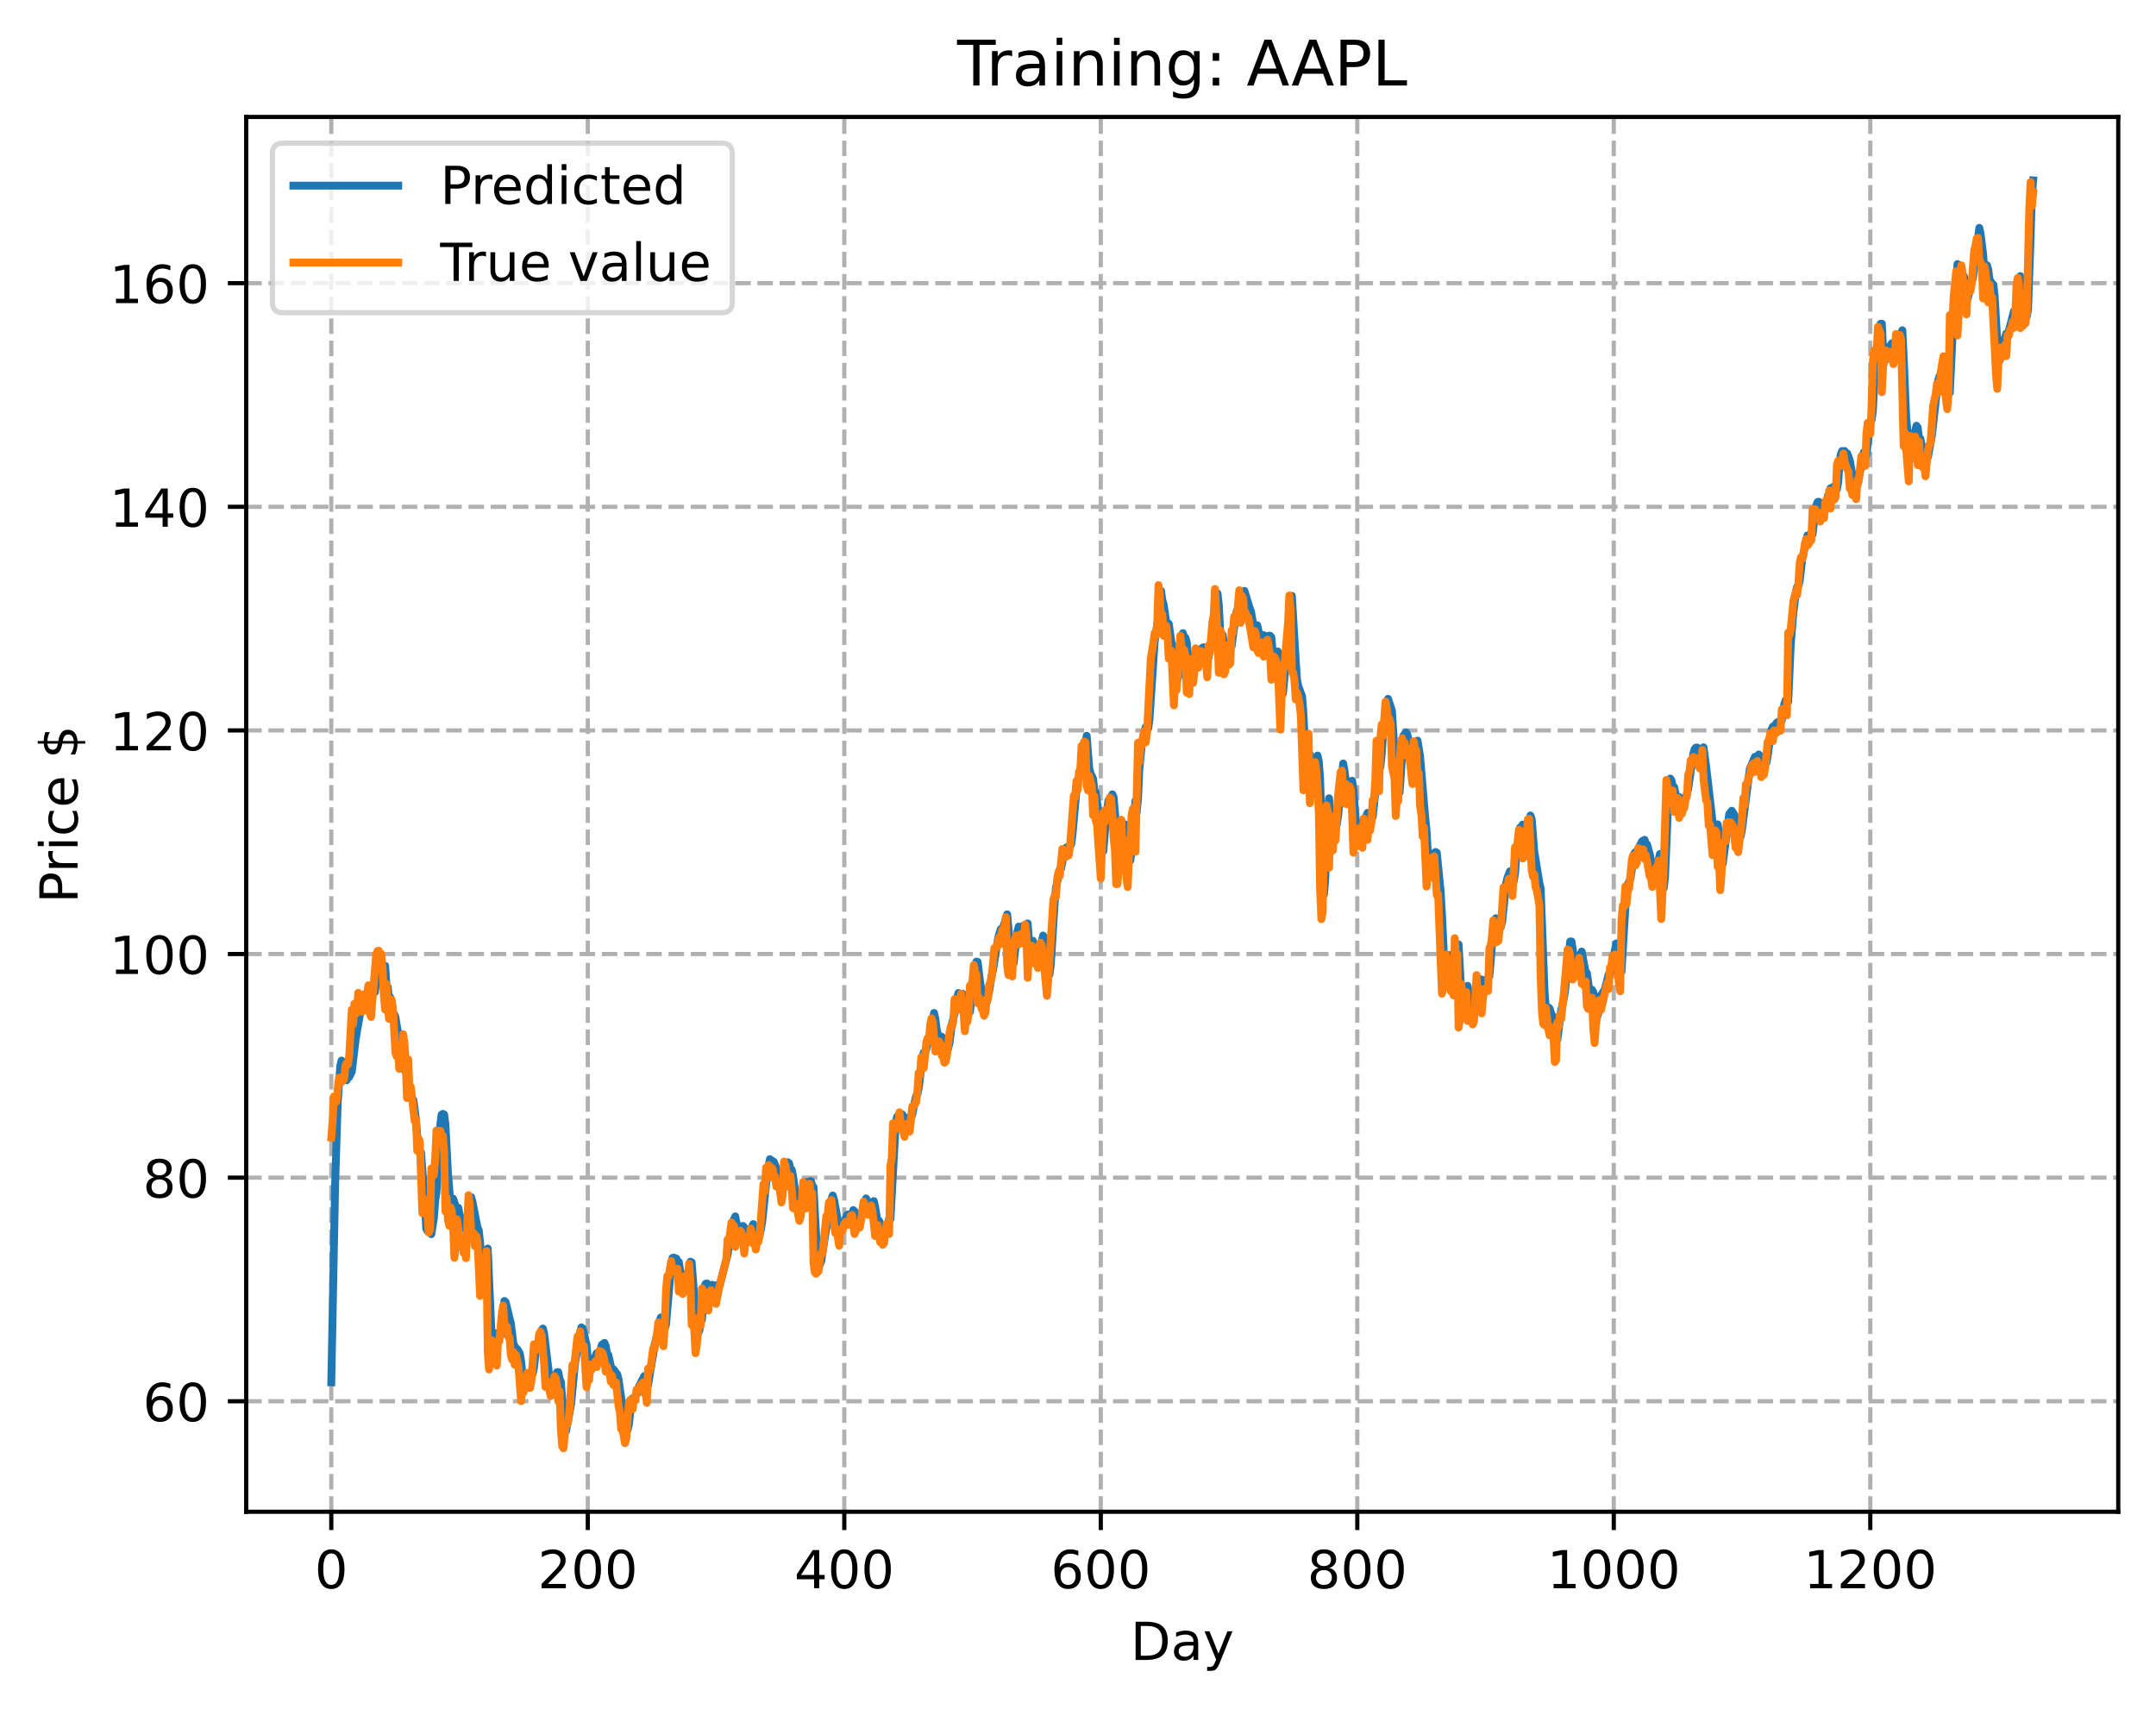 <?xml version="1.0" encoding="utf-8" standalone="no"?>
<!DOCTYPE svg PUBLIC "-//W3C//DTD SVG 1.1//EN"
  "http://www.w3.org/Graphics/SVG/1.1/DTD/svg11.dtd">
<!-- Created with matplotlib (https://matplotlib.org/) -->
<svg height="325.986pt" version="1.1" viewBox="0 0 411.286 325.986" width="411.286pt" xmlns="http://www.w3.org/2000/svg" xmlns:xlink="http://www.w3.org/1999/xlink">
 <defs>
  <style type="text/css">
*{stroke-linecap:butt;stroke-linejoin:round;}
  </style>
 </defs>
 <g id="figure_1">
  <g id="patch_1">
   <path d="M 0 325.986 
L 411.286 325.986 
L 411.286 0 
L 0 0 
z
" style="fill:#ffffff;"/>
  </g>
  <g id="axes_1">
   <g id="patch_2">
    <path d="M 46.966 288.43 
L 404.086 288.43 
L 404.086 22.318 
L 46.966 22.318 
z
" style="fill:#ffffff;"/>
   </g>
   <g id="matplotlib.axis_1">
    <g id="xtick_1">
     <g id="line2d_1">
      <path clip-path="url(#p7882f67c9c)" d="M 63.198 288.43 
L 63.198 22.318 
" style="fill:none;stroke:#b0b0b0;stroke-dasharray:2.96,1.28;stroke-dashoffset:0;stroke-width:0.8;"/>
     </g>
     <g id="line2d_2">
      <defs>
       <path d="M 0 0 
L 0 3.5 
" id="md6e5ffbcd3" style="stroke:#000000;stroke-width:0.8;"/>
      </defs>
      <g>
       <use style="stroke:#000000;stroke-width:0.8;" x="63.198" xlink:href="#md6e5ffbcd3" y="288.43"/>
      </g>
     </g>
     <g id="text_1">
      <!-- 0 -->
      <defs>
       <path d="M 31.781 66.406 
Q 24.172 66.406 20.328 58.906 
Q 16.5 51.422 16.5 36.375 
Q 16.5 21.391 20.328 13.891 
Q 24.172 6.391 31.781 6.391 
Q 39.453 6.391 43.281 13.891 
Q 47.125 21.391 47.125 36.375 
Q 47.125 51.422 43.281 58.906 
Q 39.453 66.406 31.781 66.406 
z
M 31.781 74.219 
Q 44.047 74.219 50.516 64.516 
Q 56.984 54.828 56.984 36.375 
Q 56.984 17.969 50.516 8.266 
Q 44.047 -1.422 31.781 -1.422 
Q 19.531 -1.422 13.062 8.266 
Q 6.594 17.969 6.594 36.375 
Q 6.594 54.828 13.062 64.516 
Q 19.531 74.219 31.781 74.219 
z
" id="DejaVuSans-48"/>
      </defs>
      <g transform="translate(60.017 303.029)scale(0.1 -0.1)">
       <use xlink:href="#DejaVuSans-48"/>
      </g>
     </g>
    </g>
    <g id="xtick_2">
     <g id="line2d_3">
      <path clip-path="url(#p7882f67c9c)" d="M 112.129 288.43 
L 112.129 22.318 
" style="fill:none;stroke:#b0b0b0;stroke-dasharray:2.96,1.28;stroke-dashoffset:0;stroke-width:0.8;"/>
     </g>
     <g id="line2d_4">
      <g>
       <use style="stroke:#000000;stroke-width:0.8;" x="112.129" xlink:href="#md6e5ffbcd3" y="288.43"/>
      </g>
     </g>
     <g id="text_2">
      <!-- 200 -->
      <defs>
       <path d="M 19.188 8.297 
L 53.609 8.297 
L 53.609 0 
L 7.328 0 
L 7.328 8.297 
Q 12.938 14.109 22.625 23.891 
Q 32.328 33.688 34.812 36.531 
Q 39.547 41.844 41.422 45.531 
Q 43.312 49.219 43.312 52.781 
Q 43.312 58.594 39.234 62.25 
Q 35.156 65.922 28.609 65.922 
Q 23.969 65.922 18.812 64.312 
Q 13.672 62.703 7.812 59.422 
L 7.812 69.391 
Q 13.766 71.781 18.938 73 
Q 24.125 74.219 28.422 74.219 
Q 39.75 74.219 46.484 68.547 
Q 53.219 62.891 53.219 53.422 
Q 53.219 48.922 51.531 44.891 
Q 49.859 40.875 45.406 35.406 
Q 44.188 33.984 37.641 27.219 
Q 31.109 20.453 19.188 8.297 
z
" id="DejaVuSans-50"/>
      </defs>
      <g transform="translate(102.585 303.029)scale(0.1 -0.1)">
       <use xlink:href="#DejaVuSans-50"/>
       <use x="63.623" xlink:href="#DejaVuSans-48"/>
       <use x="127.246" xlink:href="#DejaVuSans-48"/>
      </g>
     </g>
    </g>
    <g id="xtick_3">
     <g id="line2d_5">
      <path clip-path="url(#p7882f67c9c)" d="M 161.06 288.43 
L 161.06 22.318 
" style="fill:none;stroke:#b0b0b0;stroke-dasharray:2.96,1.28;stroke-dashoffset:0;stroke-width:0.8;"/>
     </g>
     <g id="line2d_6">
      <g>
       <use style="stroke:#000000;stroke-width:0.8;" x="161.06" xlink:href="#md6e5ffbcd3" y="288.43"/>
      </g>
     </g>
     <g id="text_3">
      <!-- 400 -->
      <defs>
       <path d="M 37.797 64.312 
L 12.891 25.391 
L 37.797 25.391 
z
M 35.203 72.906 
L 47.609 72.906 
L 47.609 25.391 
L 58.016 25.391 
L 58.016 17.188 
L 47.609 17.188 
L 47.609 0 
L 37.797 0 
L 37.797 17.188 
L 4.891 17.188 
L 4.891 26.703 
z
" id="DejaVuSans-52"/>
      </defs>
      <g transform="translate(151.516 303.029)scale(0.1 -0.1)">
       <use xlink:href="#DejaVuSans-52"/>
       <use x="63.623" xlink:href="#DejaVuSans-48"/>
       <use x="127.246" xlink:href="#DejaVuSans-48"/>
      </g>
     </g>
    </g>
    <g id="xtick_4">
     <g id="line2d_7">
      <path clip-path="url(#p7882f67c9c)" d="M 209.99 288.43 
L 209.99 22.318 
" style="fill:none;stroke:#b0b0b0;stroke-dasharray:2.96,1.28;stroke-dashoffset:0;stroke-width:0.8;"/>
     </g>
     <g id="line2d_8">
      <g>
       <use style="stroke:#000000;stroke-width:0.8;" x="209.99" xlink:href="#md6e5ffbcd3" y="288.43"/>
      </g>
     </g>
     <g id="text_4">
      <!-- 600 -->
      <defs>
       <path d="M 33.016 40.375 
Q 26.375 40.375 22.484 35.828 
Q 18.609 31.297 18.609 23.391 
Q 18.609 15.531 22.484 10.953 
Q 26.375 6.391 33.016 6.391 
Q 39.656 6.391 43.531 10.953 
Q 47.406 15.531 47.406 23.391 
Q 47.406 31.297 43.531 35.828 
Q 39.656 40.375 33.016 40.375 
z
M 52.594 71.297 
L 52.594 62.312 
Q 48.875 64.062 45.094 64.984 
Q 41.312 65.922 37.594 65.922 
Q 27.828 65.922 22.672 59.328 
Q 17.531 52.734 16.797 39.406 
Q 19.672 43.656 24.016 45.922 
Q 28.375 48.188 33.594 48.188 
Q 44.578 48.188 50.953 41.516 
Q 57.328 34.859 57.328 23.391 
Q 57.328 12.156 50.688 5.359 
Q 44.047 -1.422 33.016 -1.422 
Q 20.359 -1.422 13.672 8.266 
Q 6.984 17.969 6.984 36.375 
Q 6.984 53.656 15.188 63.938 
Q 23.391 74.219 37.203 74.219 
Q 40.922 74.219 44.703 73.484 
Q 48.484 72.75 52.594 71.297 
z
" id="DejaVuSans-54"/>
      </defs>
      <g transform="translate(200.446 303.029)scale(0.1 -0.1)">
       <use xlink:href="#DejaVuSans-54"/>
       <use x="63.623" xlink:href="#DejaVuSans-48"/>
       <use x="127.246" xlink:href="#DejaVuSans-48"/>
      </g>
     </g>
    </g>
    <g id="xtick_5">
     <g id="line2d_9">
      <path clip-path="url(#p7882f67c9c)" d="M 258.921 288.43 
L 258.921 22.318 
" style="fill:none;stroke:#b0b0b0;stroke-dasharray:2.96,1.28;stroke-dashoffset:0;stroke-width:0.8;"/>
     </g>
     <g id="line2d_10">
      <g>
       <use style="stroke:#000000;stroke-width:0.8;" x="258.921" xlink:href="#md6e5ffbcd3" y="288.43"/>
      </g>
     </g>
     <g id="text_5">
      <!-- 800 -->
      <defs>
       <path d="M 31.781 34.625 
Q 24.75 34.625 20.719 30.859 
Q 16.703 27.094 16.703 20.516 
Q 16.703 13.922 20.719 10.156 
Q 24.75 6.391 31.781 6.391 
Q 38.812 6.391 42.859 10.172 
Q 46.922 13.969 46.922 20.516 
Q 46.922 27.094 42.891 30.859 
Q 38.875 34.625 31.781 34.625 
z
M 21.922 38.812 
Q 15.578 40.375 12.031 44.719 
Q 8.5 49.078 8.5 55.328 
Q 8.5 64.062 14.719 69.141 
Q 20.953 74.219 31.781 74.219 
Q 42.672 74.219 48.875 69.141 
Q 55.078 64.062 55.078 55.328 
Q 55.078 49.078 51.531 44.719 
Q 48 40.375 41.703 38.812 
Q 48.828 37.156 52.797 32.312 
Q 56.781 27.484 56.781 20.516 
Q 56.781 9.906 50.312 4.234 
Q 43.844 -1.422 31.781 -1.422 
Q 19.734 -1.422 13.25 4.234 
Q 6.781 9.906 6.781 20.516 
Q 6.781 27.484 10.781 32.312 
Q 14.797 37.156 21.922 38.812 
z
M 18.312 54.391 
Q 18.312 48.734 21.844 45.562 
Q 25.391 42.391 31.781 42.391 
Q 38.141 42.391 41.719 45.562 
Q 45.312 48.734 45.312 54.391 
Q 45.312 60.062 41.719 63.234 
Q 38.141 66.406 31.781 66.406 
Q 25.391 66.406 21.844 63.234 
Q 18.312 60.062 18.312 54.391 
z
" id="DejaVuSans-56"/>
      </defs>
      <g transform="translate(249.377 303.029)scale(0.1 -0.1)">
       <use xlink:href="#DejaVuSans-56"/>
       <use x="63.623" xlink:href="#DejaVuSans-48"/>
       <use x="127.246" xlink:href="#DejaVuSans-48"/>
      </g>
     </g>
    </g>
    <g id="xtick_6">
     <g id="line2d_11">
      <path clip-path="url(#p7882f67c9c)" d="M 307.851 288.43 
L 307.851 22.318 
" style="fill:none;stroke:#b0b0b0;stroke-dasharray:2.96,1.28;stroke-dashoffset:0;stroke-width:0.8;"/>
     </g>
     <g id="line2d_12">
      <g>
       <use style="stroke:#000000;stroke-width:0.8;" x="307.851" xlink:href="#md6e5ffbcd3" y="288.43"/>
      </g>
     </g>
     <g id="text_6">
      <!-- 1000 -->
      <defs>
       <path d="M 12.406 8.297 
L 28.516 8.297 
L 28.516 63.922 
L 10.984 60.406 
L 10.984 69.391 
L 28.422 72.906 
L 38.281 72.906 
L 38.281 8.297 
L 54.391 8.297 
L 54.391 0 
L 12.406 0 
z
" id="DejaVuSans-49"/>
      </defs>
      <g transform="translate(295.126 303.029)scale(0.1 -0.1)">
       <use xlink:href="#DejaVuSans-49"/>
       <use x="63.623" xlink:href="#DejaVuSans-48"/>
       <use x="127.246" xlink:href="#DejaVuSans-48"/>
       <use x="190.869" xlink:href="#DejaVuSans-48"/>
      </g>
     </g>
    </g>
    <g id="xtick_7">
     <g id="line2d_13">
      <path clip-path="url(#p7882f67c9c)" d="M 356.782 288.43 
L 356.782 22.318 
" style="fill:none;stroke:#b0b0b0;stroke-dasharray:2.96,1.28;stroke-dashoffset:0;stroke-width:0.8;"/>
     </g>
     <g id="line2d_14">
      <g>
       <use style="stroke:#000000;stroke-width:0.8;" x="356.782" xlink:href="#md6e5ffbcd3" y="288.43"/>
      </g>
     </g>
     <g id="text_7">
      <!-- 1200 -->
      <g transform="translate(344.057 303.029)scale(0.1 -0.1)">
       <use xlink:href="#DejaVuSans-49"/>
       <use x="63.623" xlink:href="#DejaVuSans-50"/>
       <use x="127.246" xlink:href="#DejaVuSans-48"/>
       <use x="190.869" xlink:href="#DejaVuSans-48"/>
      </g>
     </g>
    </g>
    <g id="text_8">
     <!-- Day -->
     <defs>
      <path d="M 19.672 64.797 
L 19.672 8.109 
L 31.594 8.109 
Q 46.688 8.109 53.688 14.938 
Q 60.688 21.781 60.688 36.531 
Q 60.688 51.172 53.688 57.984 
Q 46.688 64.797 31.594 64.797 
z
M 9.812 72.906 
L 30.078 72.906 
Q 51.266 72.906 61.172 64.094 
Q 71.094 55.281 71.094 36.531 
Q 71.094 17.672 61.125 8.828 
Q 51.172 0 30.078 0 
L 9.812 0 
z
" id="DejaVuSans-68"/>
      <path d="M 34.281 27.484 
Q 23.391 27.484 19.188 25 
Q 14.984 22.516 14.984 16.5 
Q 14.984 11.719 18.141 8.906 
Q 21.297 6.109 26.703 6.109 
Q 34.188 6.109 38.703 11.406 
Q 43.219 16.703 43.219 25.484 
L 43.219 27.484 
z
M 52.203 31.203 
L 52.203 0 
L 43.219 0 
L 43.219 8.297 
Q 40.141 3.328 35.547 0.953 
Q 30.953 -1.422 24.312 -1.422 
Q 15.922 -1.422 10.953 3.297 
Q 6 8.016 6 15.922 
Q 6 25.141 12.172 29.828 
Q 18.359 34.516 30.609 34.516 
L 43.219 34.516 
L 43.219 35.406 
Q 43.219 41.609 39.141 45 
Q 35.062 48.391 27.688 48.391 
Q 23 48.391 18.547 47.266 
Q 14.109 46.141 10.016 43.891 
L 10.016 52.203 
Q 14.938 54.109 19.578 55.047 
Q 24.219 56 28.609 56 
Q 40.484 56 46.344 49.844 
Q 52.203 43.703 52.203 31.203 
z
" id="DejaVuSans-97"/>
      <path d="M 32.172 -5.078 
Q 28.375 -14.844 24.75 -17.812 
Q 21.141 -20.797 15.094 -20.797 
L 7.906 -20.797 
L 7.906 -13.281 
L 13.188 -13.281 
Q 16.891 -13.281 18.938 -11.516 
Q 21 -9.766 23.484 -3.219 
L 25.094 0.875 
L 2.984 54.688 
L 12.5 54.688 
L 29.594 11.922 
L 46.688 54.688 
L 56.203 54.688 
z
" id="DejaVuSans-121"/>
     </defs>
     <g transform="translate(215.652 316.707)scale(0.1 -0.1)">
      <use xlink:href="#DejaVuSans-68"/>
      <use x="77.002" xlink:href="#DejaVuSans-97"/>
      <use x="138.281" xlink:href="#DejaVuSans-121"/>
     </g>
    </g>
   </g>
   <g id="matplotlib.axis_2">
    <g id="ytick_1">
     <g id="line2d_15">
      <path clip-path="url(#p7882f67c9c)" d="M 46.966 267.353 
L 404.086 267.353 
" style="fill:none;stroke:#b0b0b0;stroke-dasharray:2.96,1.28;stroke-dashoffset:0;stroke-width:0.8;"/>
     </g>
     <g id="line2d_16">
      <defs>
       <path d="M 0 0 
L -3.5 0 
" id="m5a51e06f98" style="stroke:#000000;stroke-width:0.8;"/>
      </defs>
      <g>
       <use style="stroke:#000000;stroke-width:0.8;" x="46.966" xlink:href="#m5a51e06f98" y="267.353"/>
      </g>
     </g>
     <g id="text_9">
      <!-- 60 -->
      <g transform="translate(27.241 271.152)scale(0.1 -0.1)">
       <use xlink:href="#DejaVuSans-54"/>
       <use x="63.623" xlink:href="#DejaVuSans-48"/>
      </g>
     </g>
    </g>
    <g id="ytick_2">
     <g id="line2d_17">
      <path clip-path="url(#p7882f67c9c)" d="M 46.966 224.688 
L 404.086 224.688 
" style="fill:none;stroke:#b0b0b0;stroke-dasharray:2.96,1.28;stroke-dashoffset:0;stroke-width:0.8;"/>
     </g>
     <g id="line2d_18">
      <g>
       <use style="stroke:#000000;stroke-width:0.8;" x="46.966" xlink:href="#m5a51e06f98" y="224.688"/>
      </g>
     </g>
     <g id="text_10">
      <!-- 80 -->
      <g transform="translate(27.241 228.487)scale(0.1 -0.1)">
       <use xlink:href="#DejaVuSans-56"/>
       <use x="63.623" xlink:href="#DejaVuSans-48"/>
      </g>
     </g>
    </g>
    <g id="ytick_3">
     <g id="line2d_19">
      <path clip-path="url(#p7882f67c9c)" d="M 46.966 182.023 
L 404.086 182.023 
" style="fill:none;stroke:#b0b0b0;stroke-dasharray:2.96,1.28;stroke-dashoffset:0;stroke-width:0.8;"/>
     </g>
     <g id="line2d_20">
      <g>
       <use style="stroke:#000000;stroke-width:0.8;" x="46.966" xlink:href="#m5a51e06f98" y="182.023"/>
      </g>
     </g>
     <g id="text_11">
      <!-- 100 -->
      <g transform="translate(20.878 185.822)scale(0.1 -0.1)">
       <use xlink:href="#DejaVuSans-49"/>
       <use x="63.623" xlink:href="#DejaVuSans-48"/>
       <use x="127.246" xlink:href="#DejaVuSans-48"/>
      </g>
     </g>
    </g>
    <g id="ytick_4">
     <g id="line2d_21">
      <path clip-path="url(#p7882f67c9c)" d="M 46.966 139.358 
L 404.086 139.358 
" style="fill:none;stroke:#b0b0b0;stroke-dasharray:2.96,1.28;stroke-dashoffset:0;stroke-width:0.8;"/>
     </g>
     <g id="line2d_22">
      <g>
       <use style="stroke:#000000;stroke-width:0.8;" x="46.966" xlink:href="#m5a51e06f98" y="139.358"/>
      </g>
     </g>
     <g id="text_12">
      <!-- 120 -->
      <g transform="translate(20.878 143.157)scale(0.1 -0.1)">
       <use xlink:href="#DejaVuSans-49"/>
       <use x="63.623" xlink:href="#DejaVuSans-50"/>
       <use x="127.246" xlink:href="#DejaVuSans-48"/>
      </g>
     </g>
    </g>
    <g id="ytick_5">
     <g id="line2d_23">
      <path clip-path="url(#p7882f67c9c)" d="M 46.966 96.693 
L 404.086 96.693 
" style="fill:none;stroke:#b0b0b0;stroke-dasharray:2.96,1.28;stroke-dashoffset:0;stroke-width:0.8;"/>
     </g>
     <g id="line2d_24">
      <g>
       <use style="stroke:#000000;stroke-width:0.8;" x="46.966" xlink:href="#m5a51e06f98" y="96.693"/>
      </g>
     </g>
     <g id="text_13">
      <!-- 140 -->
      <g transform="translate(20.878 100.492)scale(0.1 -0.1)">
       <use xlink:href="#DejaVuSans-49"/>
       <use x="63.623" xlink:href="#DejaVuSans-52"/>
       <use x="127.246" xlink:href="#DejaVuSans-48"/>
      </g>
     </g>
    </g>
    <g id="ytick_6">
     <g id="line2d_25">
      <path clip-path="url(#p7882f67c9c)" d="M 46.966 54.027 
L 404.086 54.027 
" style="fill:none;stroke:#b0b0b0;stroke-dasharray:2.96,1.28;stroke-dashoffset:0;stroke-width:0.8;"/>
     </g>
     <g id="line2d_26">
      <g>
       <use style="stroke:#000000;stroke-width:0.8;" x="46.966" xlink:href="#m5a51e06f98" y="54.027"/>
      </g>
     </g>
     <g id="text_14">
      <!-- 160 -->
      <g transform="translate(20.878 57.827)scale(0.1 -0.1)">
       <use xlink:href="#DejaVuSans-49"/>
       <use x="63.623" xlink:href="#DejaVuSans-54"/>
       <use x="127.246" xlink:href="#DejaVuSans-48"/>
      </g>
     </g>
    </g>
    <g id="text_15">
     <!-- Price $ -->
     <defs>
      <path d="M 19.672 64.797 
L 19.672 37.406 
L 32.078 37.406 
Q 38.969 37.406 42.719 40.969 
Q 46.484 44.531 46.484 51.125 
Q 46.484 57.672 42.719 61.234 
Q 38.969 64.797 32.078 64.797 
z
M 9.812 72.906 
L 32.078 72.906 
Q 44.344 72.906 50.609 67.359 
Q 56.891 61.812 56.891 51.125 
Q 56.891 40.328 50.609 34.812 
Q 44.344 29.297 32.078 29.297 
L 19.672 29.297 
L 19.672 0 
L 9.812 0 
z
" id="DejaVuSans-80"/>
      <path d="M 41.109 46.297 
Q 39.594 47.172 37.812 47.578 
Q 36.031 48 33.891 48 
Q 26.266 48 22.188 43.047 
Q 18.109 38.094 18.109 28.812 
L 18.109 0 
L 9.078 0 
L 9.078 54.688 
L 18.109 54.688 
L 18.109 46.188 
Q 20.953 51.172 25.484 53.578 
Q 30.031 56 36.531 56 
Q 37.453 56 38.578 55.875 
Q 39.703 55.766 41.062 55.516 
z
" id="DejaVuSans-114"/>
      <path d="M 9.422 54.688 
L 18.406 54.688 
L 18.406 0 
L 9.422 0 
z
M 9.422 75.984 
L 18.406 75.984 
L 18.406 64.594 
L 9.422 64.594 
z
" id="DejaVuSans-105"/>
      <path d="M 48.781 52.594 
L 48.781 44.188 
Q 44.969 46.297 41.141 47.344 
Q 37.312 48.391 33.406 48.391 
Q 24.656 48.391 19.812 42.844 
Q 14.984 37.312 14.984 27.297 
Q 14.984 17.281 19.812 11.734 
Q 24.656 6.203 33.406 6.203 
Q 37.312 6.203 41.141 7.25 
Q 44.969 8.297 48.781 10.406 
L 48.781 2.094 
Q 45.016 0.344 40.984 -0.531 
Q 36.969 -1.422 32.422 -1.422 
Q 20.062 -1.422 12.781 6.344 
Q 5.516 14.109 5.516 27.297 
Q 5.516 40.672 12.859 48.328 
Q 20.219 56 33.016 56 
Q 37.156 56 41.109 55.141 
Q 45.062 54.297 48.781 52.594 
z
" id="DejaVuSans-99"/>
      <path d="M 56.203 29.594 
L 56.203 25.203 
L 14.891 25.203 
Q 15.484 15.922 20.484 11.062 
Q 25.484 6.203 34.422 6.203 
Q 39.594 6.203 44.453 7.469 
Q 49.312 8.734 54.109 11.281 
L 54.109 2.781 
Q 49.266 0.734 44.188 -0.344 
Q 39.109 -1.422 33.891 -1.422 
Q 20.797 -1.422 13.156 6.188 
Q 5.516 13.812 5.516 26.812 
Q 5.516 40.234 12.766 48.109 
Q 20.016 56 32.328 56 
Q 43.359 56 49.781 48.891 
Q 56.203 41.797 56.203 29.594 
z
M 47.219 32.234 
Q 47.125 39.594 43.094 43.984 
Q 39.062 48.391 32.422 48.391 
Q 24.906 48.391 20.391 44.141 
Q 15.875 39.891 15.188 32.172 
z
" id="DejaVuSans-101"/>
      <path id="DejaVuSans-32"/>
      <path d="M 33.797 -14.703 
L 28.906 -14.703 
L 28.859 0 
Q 23.734 0.094 18.609 1.188 
Q 13.484 2.297 8.297 4.5 
L 8.297 13.281 
Q 13.281 10.156 18.375 8.562 
Q 23.484 6.984 28.906 6.938 
L 28.906 29.203 
Q 18.109 30.953 13.203 35.156 
Q 8.297 39.359 8.297 46.688 
Q 8.297 54.641 13.625 59.219 
Q 18.953 63.812 28.906 64.5 
L 28.906 75.984 
L 33.797 75.984 
L 33.797 64.656 
Q 38.328 64.453 42.578 63.688 
Q 46.828 62.938 50.875 61.625 
L 50.875 53.078 
Q 46.828 55.125 42.547 56.25 
Q 38.281 57.375 33.797 57.562 
L 33.797 36.719 
Q 44.875 35.016 50.094 30.609 
Q 55.328 26.219 55.328 18.609 
Q 55.328 10.359 49.781 5.594 
Q 44.234 0.828 33.797 0.094 
z
M 28.906 37.594 
L 28.906 57.625 
Q 23.25 56.984 20.266 54.391 
Q 17.281 51.812 17.281 47.516 
Q 17.281 43.312 20.031 40.969 
Q 22.797 38.625 28.906 37.594 
z
M 33.797 28.219 
L 33.797 7.078 
Q 39.984 7.906 43.141 10.594 
Q 46.297 13.281 46.297 17.672 
Q 46.297 21.969 43.281 24.5 
Q 40.281 27.047 33.797 28.219 
z
" id="DejaVuSans-36"/>
     </defs>
     <g transform="translate(14.798 172.342)rotate(-90)scale(0.1 -0.1)">
      <use xlink:href="#DejaVuSans-80"/>
      <use x="58.553" xlink:href="#DejaVuSans-114"/>
      <use x="99.666" xlink:href="#DejaVuSans-105"/>
      <use x="127.449" xlink:href="#DejaVuSans-99"/>
      <use x="182.43" xlink:href="#DejaVuSans-101"/>
      <use x="243.953" xlink:href="#DejaVuSans-32"/>
      <use x="275.74" xlink:href="#DejaVuSans-36"/>
     </g>
    </g>
   </g>
   <g id="line2d_27">
    <path clip-path="url(#p7882f67c9c)" d="M 63.198 263.738 
L 63.932 225.923 
L 64.422 210.444 
L 64.911 203.405 
L 65.156 202.35 
L 65.4 202.738 
L 65.645 203.7 
L 65.89 205.485 
L 66.134 206.111 
L 66.379 205.511 
L 66.623 205.472 
L 67.113 204.461 
L 67.847 198.283 
L 68.581 194 
L 69.07 191.635 
L 69.804 189.849 
L 70.049 189.84 
L 70.293 192.893 
L 70.538 191.07 
L 70.783 190.099 
L 71.027 188.148 
L 71.272 187.85 
L 71.517 189.301 
L 71.761 187.16 
L 72.495 185.068 
L 72.984 184.41 
L 73.229 184.516 
L 73.474 184.255 
L 73.718 187.934 
L 73.963 188.308 
L 74.208 190.823 
L 74.452 190.295 
L 74.697 192.841 
L 74.942 193.324 
L 75.186 193.486 
L 75.431 194.062 
L 76.165 198.504 
L 76.41 200.163 
L 76.654 200.845 
L 76.899 203.751 
L 77.633 204.865 
L 77.878 206.408 
L 78.122 207.13 
L 78.611 209.622 
L 78.856 209.859 
L 79.345 213.554 
L 79.59 216.806 
L 80.079 219.808 
L 80.324 219.866 
L 81.058 229.878 
L 81.303 234.406 
L 81.547 234.87 
L 81.792 234.241 
L 82.037 234.174 
L 82.281 235.473 
L 82.771 232.417 
L 83.015 229.117 
L 83.26 227.439 
L 83.994 214.559 
L 84.239 212.665 
L 84.483 212.52 
L 84.728 212.639 
L 84.972 214.53 
L 85.462 223.942 
L 85.951 229.876 
L 86.196 230.193 
L 86.44 228.699 
L 86.93 230.171 
L 87.174 232.325 
L 87.419 230.432 
L 87.664 231.678 
L 87.908 232.337 
L 88.153 232.47 
L 88.398 232.747 
L 89.132 235.442 
L 89.376 233.731 
L 89.621 230.063 
L 89.866 228.391 
L 90.11 229.201 
L 91.089 234.204 
L 91.333 234.729 
L 91.578 237.045 
L 91.823 240.816 
L 92.801 239.86 
L 93.046 238.205 
L 93.78 254.973 
L 94.025 255.452 
L 94.759 254.371 
L 95.003 255.669 
L 95.248 255.013 
L 95.493 254.85 
L 96.227 248.219 
L 96.471 248.456 
L 97.205 251.513 
L 97.45 252.477 
L 97.939 256.38 
L 98.428 257.372 
L 98.673 257.39 
L 99.162 258.244 
L 99.407 259.687 
L 99.652 262.113 
L 99.896 262.77 
L 100.141 264.063 
L 100.386 263.798 
L 100.63 263.309 
L 100.875 262.057 
L 101.609 262.124 
L 101.854 261.006 
L 102.343 256.673 
L 102.587 256.138 
L 102.832 255.944 
L 103.321 253.804 
L 103.566 253.475 
L 103.811 254.503 
L 104.789 262.618 
L 105.279 264.168 
L 105.768 264.025 
L 106.257 261.811 
L 106.502 261.785 
L 106.747 263.105 
L 106.991 263.632 
L 107.725 272.622 
L 107.97 273.081 
L 108.948 267.891 
L 109.682 260.139 
L 110.661 254.385 
L 110.906 253.263 
L 111.15 253.436 
L 111.884 256.527 
L 112.129 259.247 
L 112.374 260.612 
L 112.618 261.23 
L 112.863 260.467 
L 113.108 260.163 
L 113.597 258.724 
L 113.842 258.168 
L 114.086 258.409 
L 114.331 258.314 
L 114.82 256.569 
L 115.309 256.215 
L 115.554 256.815 
L 115.799 258.207 
L 116.043 258.496 
L 116.533 260.644 
L 116.777 261.568 
L 117.022 261.24 
L 117.511 261.927 
L 117.756 262.212 
L 118.001 263.212 
L 118.49 266.651 
L 118.735 268.983 
L 119.469 272.587 
L 119.713 272.852 
L 119.958 271.858 
L 120.447 267.664 
L 120.692 266.757 
L 120.936 266.673 
L 121.426 266.094 
L 121.915 264.472 
L 122.894 262.549 
L 123.138 263.023 
L 123.383 263.11 
L 123.628 264.3 
L 124.117 261.26 
L 124.606 258.416 
L 124.851 256.698 
L 125.585 253.722 
L 125.83 251.948 
L 126.074 251.351 
L 126.319 251.469 
L 126.563 251.904 
L 126.808 253.498 
L 127.053 252.696 
L 128.031 241.494 
L 128.276 240.016 
L 128.521 239.945 
L 129.01 240.114 
L 129.255 240.66 
L 129.499 240.778 
L 129.744 242.456 
L 130.233 243.73 
L 130.478 244.269 
L 130.723 244.519 
L 130.967 243.339 
L 131.212 242.87 
L 131.457 242.099 
L 131.701 240.724 
L 131.946 240.846 
L 132.435 247.234 
L 133.169 254.354 
L 133.414 253.866 
L 133.658 252.243 
L 133.903 251.835 
L 134.392 245.368 
L 134.637 244.919 
L 134.882 244.878 
L 135.126 245.318 
L 135.371 246.417 
L 135.616 246.023 
L 135.86 245.137 
L 136.35 245.691 
L 136.594 245.223 
L 136.839 245.681 
L 137.084 245.515 
L 137.328 245.057 
L 138.796 239.411 
L 139.285 236.017 
L 139.775 233.169 
L 140.264 232.077 
L 140.509 233.395 
L 141.243 234.441 
L 141.487 234.055 
L 141.732 233.907 
L 141.977 234.166 
L 142.221 235.236 
L 142.711 235.364 
L 143.2 235.236 
L 143.445 234.079 
L 143.689 233.554 
L 144.423 235.473 
L 144.668 235.576 
L 144.912 235.549 
L 145.157 234.567 
L 145.402 233.108 
L 146.38 223.677 
L 146.87 221.164 
L 147.359 221.514 
L 147.604 221.652 
L 148.582 224.091 
L 148.827 224.511 
L 149.072 225.205 
L 149.316 226.594 
L 149.561 226.642 
L 150.05 222.385 
L 150.295 221.759 
L 150.539 221.954 
L 150.784 223.03 
L 151.029 223.172 
L 151.273 224.343 
L 151.763 227.742 
L 152.007 228.76 
L 152.252 228.906 
L 152.497 229.531 
L 152.741 230.528 
L 152.986 230.946 
L 153.231 229.72 
L 153.475 226.884 
L 153.72 225.495 
L 153.965 226.343 
L 154.209 225.979 
L 154.454 225.405 
L 154.699 225.362 
L 154.943 226.256 
L 155.188 226.47 
L 155.922 239.983 
L 156.166 241.181 
L 156.411 241.218 
L 156.656 240.622 
L 158.368 229.477 
L 158.858 228.097 
L 159.102 228.918 
L 160.081 234.153 
L 160.326 235.083 
L 160.815 233.909 
L 161.549 231.852 
L 161.794 231.717 
L 162.038 231.931 
L 162.283 232.312 
L 162.772 230.882 
L 163.017 231.091 
L 163.261 232.029 
L 163.506 232.326 
L 163.995 231.686 
L 164.485 231.58 
L 164.729 230.889 
L 165.219 228.652 
L 165.708 229.592 
L 165.953 230.125 
L 166.197 229.894 
L 166.687 229.16 
L 166.931 230.162 
L 167.421 233.262 
L 167.665 232.889 
L 167.91 233.351 
L 168.154 234.587 
L 168.399 234.912 
L 168.644 235.427 
L 168.888 235.58 
L 169.133 234.829 
L 169.622 232.457 
L 169.867 232.597 
L 170.846 214.799 
L 171.09 213.155 
L 171.335 212.823 
L 171.58 213.22 
L 171.824 212.535 
L 172.069 212.584 
L 172.314 212.907 
L 172.803 214.424 
L 173.048 214.123 
L 173.537 213.144 
L 173.782 213.343 
L 174.026 212.623 
L 174.515 210.231 
L 174.76 209.118 
L 175.005 208.775 
L 175.249 207.702 
L 175.739 203.783 
L 175.983 201.736 
L 176.228 200.79 
L 176.473 200.813 
L 176.717 200.157 
L 177.207 197.885 
L 177.451 197.369 
L 178.185 193.259 
L 178.43 194.363 
L 178.675 196.356 
L 178.919 197.349 
L 179.164 197.83 
L 179.409 197.754 
L 179.653 197.815 
L 179.898 198.1 
L 180.632 200.039 
L 180.876 200.055 
L 181.121 198.993 
L 181.61 195.292 
L 182.1 193.384 
L 182.344 191.095 
L 182.834 189.462 
L 183.078 189.66 
L 183.323 190.216 
L 183.568 189.567 
L 183.812 189.784 
L 184.057 190.427 
L 184.302 192.274 
L 184.791 193.263 
L 185.036 193.062 
L 186.014 184.304 
L 186.259 183.477 
L 186.503 183.519 
L 186.993 187.664 
L 187.482 189.687 
L 187.971 191.156 
L 188.216 191.315 
L 188.705 189.059 
L 189.195 186.029 
L 189.439 185.049 
L 190.418 178.869 
L 190.907 177.274 
L 191.152 177.59 
L 192.13 174.446 
L 192.864 182.106 
L 193.109 183.311 
L 193.354 183.864 
L 194.088 177.686 
L 194.332 176.789 
L 194.577 177.013 
L 194.822 176.921 
L 195.066 176.7 
L 195.556 177.484 
L 195.8 176.34 
L 196.045 176.185 
L 196.29 179.546 
L 196.779 180.001 
L 197.024 179.496 
L 197.268 180.189 
L 197.513 180.313 
L 198.247 181.8 
L 198.981 178.498 
L 199.225 178.953 
L 199.47 180.383 
L 199.959 185.253 
L 200.204 185.935 
L 200.449 184.08 
L 201.183 172.393 
L 201.427 169.479 
L 202.161 165.916 
L 202.406 165.763 
L 202.651 164.515 
L 202.895 162.652 
L 203.385 161.719 
L 203.874 161.51 
L 204.118 161.536 
L 204.363 161.041 
L 204.608 159.072 
L 205.342 150.813 
L 205.586 148.849 
L 205.831 148.333 
L 207.299 140.382 
L 207.788 146.573 
L 208.033 147.53 
L 208.522 148.588 
L 208.767 150.774 
L 209.012 151.142 
L 209.746 156.294 
L 210.235 162.544 
L 210.479 162.395 
L 210.969 156.31 
L 211.458 152.72 
L 211.703 152.837 
L 212.192 151.555 
L 212.437 152.074 
L 212.926 157.771 
L 213.415 165.116 
L 213.66 165.424 
L 214.149 157.518 
L 214.394 157.657 
L 214.639 157.292 
L 214.883 157.846 
L 215.373 164.312 
L 215.617 164.203 
L 215.862 162.47 
L 216.596 152.782 
L 216.84 154.992 
L 217.085 152.447 
L 217.33 147.007 
L 217.819 141.898 
L 218.553 138.713 
L 218.798 138.95 
L 219.042 138.973 
L 219.287 137.111 
L 220.266 122.429 
L 220.755 119.087 
L 221 118.015 
L 221.489 112.739 
L 221.734 114.549 
L 221.978 115.329 
L 222.467 118.662 
L 222.712 119.009 
L 222.957 119.002 
L 223.446 122.471 
L 223.691 123.15 
L 223.935 125.106 
L 224.18 128.422 
L 224.669 129.58 
L 224.914 128.638 
L 225.648 120.797 
L 225.893 121.581 
L 226.137 121.668 
L 226.382 122.498 
L 226.871 127.468 
L 227.116 129.329 
L 227.361 127.853 
L 227.85 127.62 
L 228.094 126.923 
L 228.339 124.952 
L 228.584 124.244 
L 228.828 124.558 
L 229.073 124.241 
L 229.318 123.65 
L 229.562 123.496 
L 229.807 124.025 
L 230.052 123.725 
L 230.296 124.005 
L 230.541 125.464 
L 231.275 121.049 
L 232.009 113.604 
L 232.254 113.219 
L 232.498 115.336 
L 232.743 120.096 
L 232.988 120.996 
L 233.232 121.089 
L 233.966 126.156 
L 234.211 124.644 
L 234.7 123.506 
L 234.945 123.333 
L 235.434 119.656 
L 235.923 116.576 
L 236.168 116.146 
L 236.413 114.94 
L 236.657 113.104 
L 236.902 114.189 
L 237.391 112.738 
L 237.881 114.341 
L 238.37 115.936 
L 238.615 116.565 
L 239.349 120.584 
L 239.838 119.287 
L 240.327 121.546 
L 241.061 121.185 
L 241.306 121.939 
L 241.55 121.565 
L 241.795 121.849 
L 242.04 121.286 
L 242.284 121.295 
L 242.529 121.569 
L 242.774 124.324 
L 243.018 125.472 
L 243.508 124.344 
L 243.752 124.295 
L 243.997 124.998 
L 244.242 127.404 
L 244.486 131.931 
L 244.731 132.355 
L 245.465 124.904 
L 246.199 114.734 
L 246.443 113.688 
L 247.177 125.976 
L 247.422 129.651 
L 247.667 130.92 
L 248.401 132.866 
L 248.645 136.183 
L 249.135 145.485 
L 249.379 147.185 
L 249.624 147.606 
L 249.869 143.905 
L 250.113 145.637 
L 250.358 146.404 
L 250.603 146.627 
L 250.847 146.395 
L 251.092 144.844 
L 251.337 144.146 
L 251.581 145.328 
L 251.826 148.63 
L 252.56 170.695 
L 252.804 167.771 
L 253.294 155.242 
L 253.538 152.304 
L 253.783 155.405 
L 254.028 155.026 
L 254.272 156.115 
L 254.517 158.171 
L 254.762 157.037 
L 255.006 157.357 
L 255.251 155.751 
L 256.23 145.669 
L 256.474 146.999 
L 256.719 148.961 
L 256.964 148.906 
L 257.208 150.199 
L 257.453 150.369 
L 257.942 148.958 
L 258.187 150.688 
L 258.676 157.153 
L 258.921 158.922 
L 259.165 158.906 
L 259.655 156.928 
L 259.899 156.788 
L 260.144 157.621 
L 260.389 156.244 
L 260.878 155.085 
L 261.123 156.103 
L 261.367 155.822 
L 261.612 156.066 
L 261.857 155.889 
L 262.591 149.208 
L 262.835 144.546 
L 263.08 144.613 
L 263.325 146.354 
L 263.569 143.97 
L 263.814 140.307 
L 264.303 136.848 
L 264.548 134.367 
L 264.792 133.332 
L 265.526 135.572 
L 266.016 143.241 
L 266.26 145.714 
L 266.505 149.693 
L 266.75 151.142 
L 266.994 151.214 
L 267.728 140.367 
L 268.218 139.733 
L 268.462 140.155 
L 268.707 141.117 
L 268.952 141.545 
L 269.196 142.412 
L 269.685 145.883 
L 270.175 142.388 
L 270.419 141.3 
L 270.909 144.377 
L 271.887 156.103 
L 272.132 158.451 
L 272.377 162.742 
L 272.621 164.108 
L 272.866 164.663 
L 273.355 162.852 
L 273.6 163.309 
L 273.845 162.553 
L 274.089 162.676 
L 274.823 170.094 
L 275.068 174.282 
L 275.557 184.597 
L 275.802 185.05 
L 276.046 183.074 
L 276.291 183.463 
L 276.536 182.211 
L 276.78 183.255 
L 277.025 185.031 
L 277.514 186.487 
L 277.759 182.594 
L 278.248 180.179 
L 278.738 189.055 
L 278.982 188.987 
L 279.227 188.575 
L 279.472 189.404 
L 279.961 188.088 
L 280.206 189.458 
L 280.45 190.066 
L 280.695 190.293 
L 280.94 190.737 
L 281.429 192.555 
L 281.673 190.466 
L 281.918 187.382 
L 282.163 186.719 
L 282.407 187.103 
L 282.652 186.919 
L 282.897 188.581 
L 283.141 188.856 
L 283.875 186.512 
L 284.12 186.283 
L 284.609 180.396 
L 285.099 175.761 
L 285.343 175.199 
L 286.077 177.25 
L 286.322 176.818 
L 286.567 175.903 
L 287.301 168.601 
L 287.545 167.536 
L 288.034 166.24 
L 288.279 166.406 
L 288.768 168.151 
L 289.013 166.655 
L 289.258 163.327 
L 289.992 157.87 
L 290.236 157.757 
L 290.481 157.316 
L 290.97 160.521 
L 291.215 161.12 
L 291.46 160.237 
L 291.949 155.588 
L 292.194 156.297 
L 292.683 162.472 
L 293.661 168.479 
L 293.906 169.508 
L 294.64 189.075 
L 294.885 192.364 
L 295.129 192.369 
L 295.374 192.208 
L 295.619 192.433 
L 296.108 194.038 
L 296.353 193.97 
L 296.597 194.499 
L 297.087 198.374 
L 297.821 192.739 
L 298.31 190.575 
L 298.555 189.018 
L 299.533 179.633 
L 299.778 179.617 
L 300.512 184.152 
L 300.756 184.026 
L 301.735 181.551 
L 302.469 185.491 
L 302.714 185.617 
L 303.203 189.068 
L 303.692 188.835 
L 303.937 189.261 
L 304.182 190.452 
L 304.426 193.194 
L 304.671 193.989 
L 304.916 193.294 
L 305.405 189.928 
L 306.139 188.767 
L 306.873 185.875 
L 307.117 185.852 
L 308.341 179.992 
L 308.585 180.38 
L 308.83 181.522 
L 309.319 185.41 
L 310.298 169.232 
L 311.032 167.658 
L 311.766 162.819 
L 312.01 162.561 
L 312.255 162.473 
L 312.5 162.534 
L 312.744 161.505 
L 313.234 160.516 
L 313.723 160.23 
L 313.968 160.945 
L 314.212 161.139 
L 314.702 162.935 
L 314.946 164.141 
L 315.191 164.716 
L 315.68 166.646 
L 315.925 166.516 
L 316.414 164.006 
L 316.659 162.94 
L 316.904 164.702 
L 317.148 168.381 
L 317.393 169.42 
L 317.637 167.103 
L 318.371 149.706 
L 318.616 148.544 
L 318.861 148.912 
L 319.105 150.047 
L 319.35 150.124 
L 319.839 152.353 
L 320.084 152.677 
L 320.329 152.066 
L 320.573 152.655 
L 320.818 152.617 
L 321.063 152.84 
L 321.307 152.886 
L 321.552 152.388 
L 322.041 150.525 
L 323.02 143.826 
L 323.265 142.939 
L 323.509 142.646 
L 323.754 142.618 
L 324.243 143.507 
L 324.488 144.064 
L 324.732 143.488 
L 324.977 142.581 
L 325.466 146.229 
L 326.69 156.766 
L 326.934 158.807 
L 327.179 158.764 
L 327.668 157.284 
L 328.158 160.217 
L 328.402 163.531 
L 328.647 164.82 
L 329.87 155.323 
L 330.359 154.686 
L 330.849 155.448 
L 331.093 156.268 
L 331.338 157.904 
L 331.583 158.614 
L 331.827 159.901 
L 332.072 159.577 
L 332.317 158.197 
L 333.785 146.765 
L 334.519 144.99 
L 334.763 144.397 
L 335.008 144.467 
L 335.252 144.409 
L 335.497 143.947 
L 335.742 144.185 
L 335.986 144.666 
L 336.231 145.41 
L 336.476 145.506 
L 336.72 145.827 
L 336.965 145.545 
L 337.21 144.245 
L 337.699 140.577 
L 337.944 139.197 
L 338.188 138.642 
L 338.433 138.648 
L 338.922 137.896 
L 339.656 137.481 
L 339.901 137.461 
L 340.39 134.301 
L 340.635 133.604 
L 340.88 133.315 
L 341.124 133.869 
L 341.613 122.876 
L 342.103 116.897 
L 342.592 113.082 
L 342.837 111.932 
L 343.081 111.735 
L 343.326 110.796 
L 343.815 106.501 
L 344.794 102.158 
L 345.039 102.146 
L 345.283 101.949 
L 345.528 102.109 
L 345.773 101.981 
L 346.262 97.78 
L 346.507 96.347 
L 346.751 95.767 
L 346.996 95.739 
L 347.485 97.197 
L 347.974 96.989 
L 348.219 97.206 
L 348.708 94.54 
L 348.953 94.378 
L 349.198 93.146 
L 349.442 93.199 
L 349.932 92.732 
L 350.421 93.346 
L 350.666 91.94 
L 350.91 88.329 
L 351.155 86.706 
L 351.4 86.056 
L 351.644 86.328 
L 351.889 86.049 
L 352.134 86.571 
L 352.378 86.495 
L 352.868 87.839 
L 353.357 90.541 
L 353.601 91.791 
L 353.846 91.773 
L 354.091 92.057 
L 354.335 92.563 
L 355.559 86.263 
L 355.803 86.253 
L 356.048 86.813 
L 356.782 80.394 
L 357.027 80.149 
L 357.271 78.434 
L 357.761 68.793 
L 358.495 63.151 
L 358.739 61.778 
L 358.984 61.754 
L 359.228 66.728 
L 359.473 68.655 
L 359.718 68.704 
L 359.962 67.165 
L 360.207 66.665 
L 360.452 66.44 
L 360.696 65.753 
L 360.941 65.467 
L 361.186 65.404 
L 361.43 66.353 
L 361.675 66.835 
L 361.92 64.992 
L 362.164 64.954 
L 362.898 63.015 
L 363.143 67.878 
L 363.632 79.672 
L 364.366 87.672 
L 364.611 85.37 
L 365.589 81.23 
L 365.834 81.544 
L 366.079 83.729 
L 366.323 83.659 
L 366.813 85.942 
L 367.057 86.733 
L 367.302 86.335 
L 367.547 87.606 
L 367.791 87.182 
L 368.525 83.162 
L 369.504 74.406 
L 369.749 72.546 
L 369.993 71.724 
L 370.238 72.185 
L 370.483 71.375 
L 370.972 68.109 
L 371.216 69.295 
L 371.706 74.483 
L 371.95 74.959 
L 372.44 64.793 
L 373.418 50.378 
L 373.908 56.269 
L 374.152 56.417 
L 374.642 52.713 
L 374.886 53.649 
L 375.376 56.949 
L 376.11 53.809 
L 376.354 53.094 
L 377.577 43.474 
L 377.822 44.552 
L 378.311 48.526 
L 378.556 51.798 
L 379.045 50.606 
L 379.29 51.458 
L 379.535 53.421 
L 379.779 53.681 
L 380.024 54.355 
L 380.269 54.317 
L 380.513 56.619 
L 381.247 69.135 
L 381.492 68.767 
L 381.737 66.977 
L 381.981 66.355 
L 382.471 64.476 
L 382.715 63.648 
L 382.96 64.1 
L 384.183 59.373 
L 384.428 59.917 
L 384.672 59.704 
L 385.406 52.679 
L 386.14 59.614 
L 386.63 60.391 
L 386.874 59.054 
L 387.364 45.255 
L 387.608 37.317 
L 387.853 34.414 
L 387.853 34.414 
" style="fill:none;stroke:#1f77b4;stroke-linecap:square;stroke-width:1.5;"/>
   </g>
   <g id="line2d_28">
    <path clip-path="url(#p7882f67c9c)" d="M 63.198 217.03 
L 63.443 214.022 
L 63.688 209.222 
L 63.932 210.416 
L 64.177 210.118 
L 64.666 205.617 
L 65.156 206.449 
L 65.645 205.894 
L 65.89 203.355 
L 66.134 202.843 
L 66.379 203.099 
L 66.623 201.414 
L 67.113 192.646 
L 67.357 195.42 
L 67.602 191.516 
L 67.847 193.414 
L 68.091 193.222 
L 68.336 189.425 
L 68.825 190.108 
L 69.07 193.03 
L 69.315 192.625 
L 69.559 189.66 
L 69.804 191.089 
L 70.293 187.975 
L 70.538 193.372 
L 70.783 194.033 
L 71.761 182.087 
L 72.006 181.447 
L 72.251 181.383 
L 72.495 182.428 
L 72.74 182.001 
L 72.984 184.839 
L 73.229 190.087 
L 73.474 192.625 
L 73.718 187.719 
L 73.963 192.049 
L 74.208 194.396 
L 74.452 193.82 
L 74.697 190.727 
L 74.942 192.134 
L 75.431 200.859 
L 75.676 201.563 
L 75.92 200.028 
L 76.165 203.931 
L 76.41 203.441 
L 76.654 201.905 
L 76.899 197.318 
L 77.144 198.897 
L 77.388 202.545 
L 77.633 209.499 
L 77.878 202.118 
L 78.122 208.433 
L 78.367 207.366 
L 79.101 213.915 
L 79.345 213.552 
L 79.59 219.568 
L 79.835 217.179 
L 80.079 217.734 
L 80.569 231.472 
L 80.813 228.634 
L 81.058 229.914 
L 81.303 229.893 
L 81.547 231.728 
L 81.792 235.162 
L 82.037 234.544 
L 82.281 222.939 
L 82.526 224.411 
L 82.771 224.176 
L 83.015 221.189 
L 83.26 215.686 
L 83.505 217.136 
L 83.749 217.691 
L 83.994 215.75 
L 84.239 216.987 
L 84.483 216.71 
L 84.728 219.867 
L 84.972 231.152 
L 85.217 228.57 
L 85.462 232.837 
L 85.706 233.882 
L 85.951 230.362 
L 86.196 231.088 
L 86.44 233.925 
L 86.685 239.983 
L 86.93 237.232 
L 87.174 232.645 
L 87.664 236.357 
L 87.908 237.082 
L 88.153 236.826 
L 88.398 239.002 
L 88.642 238.383 
L 88.887 240.047 
L 89.376 228.037 
L 89.621 230.149 
L 89.866 234.736 
L 90.11 235.696 
L 90.355 235.269 
L 90.599 237.765 
L 90.844 235.802 
L 91.089 236.784 
L 91.578 247.258 
L 91.823 241.114 
L 92.312 242.97 
L 92.557 241.519 
L 92.801 238.703 
L 93.046 258.052 
L 93.291 261.295 
L 93.78 255.684 
L 94.514 257.113 
L 94.759 260.548 
L 95.003 255.812 
L 95.248 255.962 
L 95.737 250.607 
L 95.982 249.092 
L 96.227 252.762 
L 96.716 253.146 
L 96.96 255.108 
L 97.205 255.172 
L 97.45 258.564 
L 97.694 259.417 
L 97.939 257.967 
L 98.184 260.399 
L 98.428 258.521 
L 98.918 260.825 
L 99.407 267.332 
L 99.652 263.961 
L 99.896 265.625 
L 100.141 264.132 
L 100.386 263.791 
L 100.63 261.913 
L 100.875 264.793 
L 101.12 264.815 
L 101.364 263.535 
L 101.854 256.473 
L 102.098 256.836 
L 102.343 257.583 
L 102.587 257.369 
L 102.832 254.575 
L 103.077 254.063 
L 103.321 254.81 
L 103.811 260.441 
L 104.055 264.644 
L 104.3 264.367 
L 104.545 263.705 
L 105.034 266.372 
L 105.279 265.455 
L 105.523 265.22 
L 105.768 262.575 
L 106.013 262.98 
L 106.257 264.367 
L 106.502 267.396 
L 106.747 265.455 
L 106.991 272.601 
L 107.236 275.865 
L 107.481 276.334 
L 107.97 271.577 
L 108.215 271.79 
L 108.459 270.894 
L 108.704 268.206 
L 109.193 260.42 
L 109.438 261.465 
L 110.172 254.938 
L 110.416 255.578 
L 110.661 253.999 
L 110.906 256.154 
L 111.15 257.305 
L 111.395 256.772 
L 111.884 264.665 
L 112.129 262.916 
L 112.374 263.321 
L 112.618 260.356 
L 112.863 261.359 
L 113.108 260.847 
L 113.352 260.612 
L 113.597 259.695 
L 113.842 260.825 
L 114.086 259.759 
L 114.331 257.732 
L 114.575 258.287 
L 114.82 257.988 
L 115.065 258.415 
L 115.309 259.695 
L 115.554 261.721 
L 115.799 260.697 
L 116.043 261.593 
L 116.288 261.999 
L 116.533 263.641 
L 116.777 262.489 
L 117.022 264.281 
L 117.267 263.705 
L 117.511 263.769 
L 118.001 268.313 
L 118.245 269.337 
L 118.49 272.665 
L 118.735 272.644 
L 119.224 275.353 
L 119.469 274.5 
L 119.958 267.822 
L 120.203 267.118 
L 120.692 268.868 
L 120.936 266.628 
L 121.181 267.14 
L 121.426 265.135 
L 121.67 265.369 
L 121.915 265.092 
L 122.16 264.239 
L 122.404 264.217 
L 122.649 263.769 
L 122.894 265.838 
L 123.138 265.433 
L 123.383 267.652 
L 123.628 261.103 
L 123.872 261.721 
L 124.117 260.953 
L 124.606 257.199 
L 124.851 257.433 
L 125.34 254.383 
L 125.585 252.292 
L 125.83 253.572 
L 126.074 253.636 
L 126.319 254.852 
L 126.563 256.857 
L 126.808 252.911 
L 127.053 246.149 
L 127.297 243.439 
L 127.542 243.61 
L 128.031 240.623 
L 128.276 242.65 
L 128.521 242.245 
L 128.765 242.074 
L 129.01 242.671 
L 129.255 242.074 
L 129.499 246.447 
L 129.744 245.743 
L 129.989 245.509 
L 130.233 246.874 
L 130.478 246.447 
L 130.723 243.375 
L 130.967 244.421 
L 131.212 243.525 
L 131.457 241.093 
L 131.701 244.613 
L 131.946 252.804 
L 132.191 251.29 
L 132.435 253.679 
L 132.68 258.18 
L 132.924 256.58 
L 133.414 251.418 
L 133.658 252.911 
L 133.903 245.829 
L 134.148 246.298 
L 134.392 248.602 
L 134.637 247.172 
L 134.882 248.239 
L 135.126 250.052 
L 135.371 246.639 
L 135.616 246.149 
L 135.86 248.026 
L 136.105 248.154 
L 136.35 246.703 
L 136.594 248.772 
L 137.084 246.127 
L 138.551 240.261 
L 138.796 236.464 
L 139.041 236.912 
L 139.53 233.242 
L 139.775 235.056 
L 140.019 233.861 
L 140.264 237.893 
L 140.509 235.376 
L 140.998 236.869 
L 141.243 234.821 
L 141.487 235.226 
L 141.732 236.592 
L 141.977 239.173 
L 142.221 236.698 
L 142.466 237.168 
L 142.955 236.677 
L 143.2 234.394 
L 143.445 235.354 
L 143.689 237.296 
L 143.934 237.018 
L 144.178 238.405 
L 144.423 236.528 
L 144.668 236.933 
L 144.912 235.738 
L 145.646 225.883 
L 145.891 227.355 
L 146.136 222.768 
L 146.38 223.173 
L 146.625 222.277 
L 146.87 224.688 
L 147.114 222.725 
L 147.359 223.003 
L 147.604 224.283 
L 147.848 224.517 
L 148.093 226.395 
L 148.338 225.456 
L 148.582 226.224 
L 148.827 227.504 
L 149.072 229.424 
L 149.316 228.037 
L 149.561 221.616 
L 149.806 222.341 
L 150.295 224.667 
L 150.539 226.352 
L 150.784 224.368 
L 151.029 226.779 
L 151.273 230.49 
L 151.518 229.594 
L 151.763 230.768 
L 152.007 229.722 
L 152.252 231.834 
L 152.497 232.944 
L 152.741 232.09 
L 153.231 225.499 
L 153.475 226.437 
L 153.72 230.576 
L 153.965 228.016 
L 154.209 227.269 
L 154.454 225.861 
L 154.699 228.933 
L 154.943 227.589 
L 155.188 240.986 
L 155.433 242.735 
L 155.677 243.034 
L 156.166 242.501 
L 156.411 240.303 
L 156.656 239.13 
L 156.9 239.151 
L 157.634 232.005 
L 157.879 232.026 
L 158.124 229.424 
L 158.368 229.573 
L 158.613 228.954 
L 159.102 233.477 
L 159.347 235.269 
L 159.592 234.586 
L 160.081 237.679 
L 160.326 234.544 
L 160.57 234.97 
L 160.815 234.522 
L 161.06 233.456 
L 161.304 233.114 
L 161.549 233.605 
L 161.794 233.69 
L 162.038 233.541 
L 162.283 231.984 
L 162.527 231.813 
L 163.017 235.44 
L 163.261 234.821 
L 163.506 233.413 
L 163.751 233.456 
L 163.995 234.224 
L 164.24 232.965 
L 164.729 229.253 
L 164.974 230.853 
L 165.219 231.557 
L 165.463 231.749 
L 165.708 231.77 
L 165.953 230.277 
L 166.197 230 
L 166.442 231.152 
L 166.931 235.824 
L 167.176 235.824 
L 167.421 233.733 
L 167.91 236.997 
L 168.154 236.357 
L 168.399 237.509 
L 168.644 237.189 
L 169.133 233.477 
L 169.378 233.306 
L 169.622 235.44 
L 169.867 222.32 
L 170.112 221.04 
L 170.356 214.299 
L 170.846 215.515 
L 171.335 214.768 
L 171.58 212.208 
L 171.824 214.192 
L 172.069 214.832 
L 172.558 216.902 
L 172.803 214.683 
L 173.048 214.406 
L 173.292 214.363 
L 173.537 215.899 
L 174.026 211.099 
L 174.271 211.056 
L 174.76 210.288 
L 175.005 208.198 
L 175.249 204.678 
L 175.494 205.19 
L 175.739 201.713 
L 175.983 202.438 
L 176.228 203.761 
L 176.717 198.833 
L 176.962 198.065 
L 177.207 198.62 
L 177.451 195.462 
L 177.696 194.289 
L 177.941 195.121 
L 178.43 200.625 
L 178.675 198.662 
L 178.919 198.918 
L 179.164 198.705 
L 179.409 199.388 
L 179.653 201.414 
L 179.898 201.585 
L 180.142 202.758 
L 180.387 202.587 
L 180.632 201.435 
L 181.121 197.105 
L 181.366 195.846 
L 181.61 195.932 
L 181.855 194.758 
L 182.1 190.62 
L 182.344 191.942 
L 182.589 191.857 
L 182.834 192.625 
L 183.078 192.22 
L 183.323 189.596 
L 183.568 192.006 
L 183.812 193.158 
L 184.057 196.764 
L 184.302 193.905 
L 184.546 194.95 
L 184.791 193.286 
L 185.036 188.017 
L 185.28 188.359 
L 185.525 186.993 
L 185.77 184.113 
L 186.014 185.479 
L 186.259 185.969 
L 186.503 191.409 
L 186.748 190.279 
L 187.237 192.433 
L 187.482 192.774 
L 187.727 193.798 
L 187.971 193.244 
L 188.216 190.577 
L 188.461 190.62 
L 188.705 187.911 
L 188.95 187.356 
L 189.195 186.332 
L 189.684 180.892 
L 190.173 180.786 
L 190.418 179.207 
L 190.663 178.738 
L 190.907 180.124 
L 191.152 177.479 
L 191.397 177.223 
L 191.641 176.69 
L 191.886 174.983 
L 192.13 184.284 
L 192.375 186.033 
L 192.62 184.22 
L 193.109 186.311 
L 193.354 179.89 
L 193.843 178.482 
L 194.088 178.546 
L 194.332 180.188 
L 194.577 178.652 
L 194.822 178.204 
L 195.066 179.975 
L 195.311 179.762 
L 195.556 176.391 
L 195.8 178.29 
L 196.045 186.567 
L 196.29 180.423 
L 196.534 181.788 
L 196.779 180.423 
L 197.024 183.772 
L 197.268 182.236 
L 197.513 182.833 
L 197.758 182.833 
L 198.002 184.689 
L 198.247 180.316 
L 198.491 179.847 
L 198.736 180.466 
L 199.225 184.689 
L 199.715 190.001 
L 199.959 186.993 
L 200.693 175.644 
L 200.938 171.719 
L 201.183 170.887 
L 201.427 171.122 
L 201.672 167.645 
L 201.917 166.365 
L 202.161 167.133 
L 202.651 161.97 
L 202.895 163.677 
L 203.14 163.122 
L 203.385 163.463 
L 203.629 162.802 
L 203.874 163.186 
L 204.118 161.33 
L 204.852 151.773 
L 205.097 152.179 
L 205.342 149.021 
L 205.586 150.728 
L 205.831 147.229 
L 206.076 146.888 
L 206.32 142.302 
L 206.565 144.477 
L 206.81 141.491 
L 207.054 141.64 
L 207.299 149.875 
L 207.544 150.813 
L 207.788 148.04 
L 208.278 150.024 
L 208.522 155.57 
L 208.767 151.901 
L 209.012 156.53 
L 209.256 157.234 
L 209.99 167.623 
L 210.479 155.037 
L 210.724 156.893 
L 210.969 154.418 
L 211.458 156.402 
L 211.703 152.179 
L 211.947 152.349 
L 212.192 155.314 
L 212.437 159.88 
L 212.681 162.12 
L 212.926 168.69 
L 213.171 168.669 
L 213.415 165.49 
L 213.66 156.658 
L 213.905 156.402 
L 214.149 162.29 
L 214.394 160.221 
L 214.639 161.117 
L 214.883 167.474 
L 215.128 169.245 
L 215.373 163.421 
L 215.617 161.65 
L 215.862 155.57 
L 216.106 154.333 
L 216.351 154.077 
L 216.596 162.525 
L 217.085 141.704 
L 217.33 145.416 
L 217.574 142.28 
L 217.819 142.238 
L 218.064 140.296 
L 218.308 139.486 
L 218.553 141.64 
L 218.798 139.955 
L 219.532 125.577 
L 220.021 122.654 
L 220.266 120.756 
L 220.51 121.332 
L 220.755 119.092 
L 221 111.625 
L 221.244 113.396 
L 221.489 120.606 
L 221.734 117.15 
L 221.978 121.31 
L 222.223 119.966 
L 222.467 119.39 
L 222.712 121.14 
L 222.957 125.683 
L 223.201 125.278 
L 223.446 124.126 
L 223.935 134.579 
L 224.18 129.865 
L 224.425 131.699 
L 224.669 128.798 
L 225.159 121.289 
L 225.403 123.358 
L 225.648 126.771 
L 225.893 123.977 
L 226.137 125.086 
L 226.382 132.147 
L 226.627 130.313 
L 226.871 132.425 
L 227.116 125.769 
L 227.361 129.907 
L 227.605 130.291 
L 227.85 128.009 
L 228.094 123.678 
L 228.339 126.537 
L 228.584 127.411 
L 229.073 124.212 
L 229.318 124.745 
L 229.562 125.918 
L 229.807 124.894 
L 230.052 126.195 
L 230.296 129.225 
L 230.541 123.145 
L 230.786 124.617 
L 231.275 118.729 
L 231.52 117.428 
L 231.764 112.372 
L 232.254 120.926 
L 232.498 128.371 
L 232.743 120.265 
L 232.988 120.798 
L 233.232 126.985 
L 233.477 128.67 
L 233.722 128.137 
L 233.966 123.102 
L 234.211 125.875 
L 234.455 126.857 
L 234.7 126.537 
L 234.945 120.265 
L 235.189 120.649 
L 235.434 117.62 
L 235.679 117.876 
L 235.923 117.897 
L 236.413 112.607 
L 236.657 118.836 
L 236.902 113.673 
L 237.147 114.228 
L 237.391 117.428 
L 237.636 116.894 
L 237.881 118.11 
L 238.125 117.769 
L 239.104 123.529 
L 239.349 120.414 
L 239.593 121.033 
L 239.838 124.062 
L 240.082 124.596 
L 240.327 123.145 
L 240.572 123.785 
L 240.816 122.548 
L 241.061 125.278 
L 241.306 123.124 
L 241.55 124.361 
L 241.795 122.057 
L 242.284 124.958 
L 242.529 129.694 
L 243.018 125.278 
L 243.263 125.619 
L 243.752 127.219 
L 244.242 139.208 
L 244.731 127.283 
L 244.976 127.39 
L 245.709 118.836 
L 245.954 113.609 
L 246.199 116.425 
L 246.443 128.222 
L 246.688 128.35 
L 246.933 129.758 
L 247.177 133.449 
L 247.422 132.147 
L 247.667 132.979 
L 247.911 134.302 
L 248.156 136.584 
L 248.645 150.792 
L 248.89 149.171 
L 249.135 149.747 
L 249.379 148.915 
L 249.624 139.955 
L 249.869 153.245 
L 250.113 149.512 
L 250.358 149.704 
L 250.603 147.976 
L 250.847 145.416 
L 251.092 146.824 
L 251.337 150.003 
L 251.581 155.037 
L 251.826 169.735 
L 252.07 175.367 
L 252.315 174.044 
L 252.56 161.352 
L 252.804 154.461 
L 253.049 153.672 
L 253.294 154.802 
L 253.538 165.554 
L 253.783 155.698 
L 254.272 162.248 
L 254.517 155.762 
L 254.762 160.37 
L 255.251 151.709 
L 255.74 147.293 
L 255.985 147.016 
L 256.23 152.328 
L 256.474 153.33 
L 256.719 149.576 
L 256.964 153.437 
L 257.453 150.024 
L 257.697 150.643 
L 257.942 155.485 
L 258.187 162.695 
L 258.431 160.05 
L 258.676 161.586 
L 258.921 159.88 
L 259.41 157.896 
L 259.655 159.026 
L 259.899 161.757 
L 260.144 156.168 
L 260.389 157.277 
L 260.633 156.872 
L 260.878 160.242 
L 261.123 156.722 
L 261.367 158.472 
L 261.612 157 
L 261.857 152.648 
L 262.101 152.669 
L 262.346 148.957 
L 262.591 141.32 
L 262.835 149.427 
L 263.08 150.984 
L 263.325 140.915 
L 263.569 138.227 
L 263.814 140.424 
L 264.303 133.875 
L 264.548 135.091 
L 264.792 137.395 
L 265.037 137.096 
L 265.282 138.142 
L 265.526 146.248 
L 266.016 148.488 
L 266.26 155.698 
L 266.505 151.795 
L 266.75 152.819 
L 266.994 145.139 
L 267.239 141.96 
L 267.484 140.851 
L 267.728 144.157 
L 267.973 141.747 
L 268.218 143.56 
L 268.462 144.029 
L 268.707 142.984 
L 269.441 149.597 
L 269.685 141.427 
L 269.93 143.027 
L 270.175 143.134 
L 270.419 148.701 
L 270.664 147.528 
L 270.909 153.906 
L 271.153 155.4 
L 271.398 159.645 
L 271.643 157.832 
L 272.132 169.159 
L 272.377 166.386 
L 272.621 166.599 
L 272.866 163.655 
L 273.111 164.893 
L 273.355 167.474 
L 273.6 163.378 
L 274.089 170.802 
L 274.334 170.61 
L 275.068 189.596 
L 275.313 188.508 
L 275.802 182.108 
L 276.046 187.591 
L 276.291 183.047 
L 276.536 188.145 
L 276.78 189.148 
L 277.025 188.871 
L 277.27 189.916 
L 277.514 178.994 
L 277.759 183.217 
L 278.004 182.044 
L 278.248 196.06 
L 278.493 194.63 
L 278.738 187.697 
L 278.982 189.639 
L 279.227 193.798 
L 279.472 189.809 
L 279.716 189.276 
L 279.961 194.78 
L 280.206 192.668 
L 280.45 192.71 
L 280.94 195.462 
L 281.184 194.844 
L 281.673 186.033 
L 281.918 190.001 
L 282.163 190.471 
L 282.407 188.679 
L 282.652 193.35 
L 282.897 190.343 
L 283.141 188.935 
L 283.386 188.615 
L 283.631 188.529 
L 283.875 189.084 
L 284.12 180.892 
L 284.365 180.423 
L 284.609 178.823 
L 284.854 175.602 
L 285.343 179.826 
L 285.833 179.527 
L 286.077 177.202 
L 286.322 176.647 
L 286.811 169.287 
L 287.056 169.65 
L 287.301 169.394 
L 287.545 169.415 
L 287.79 167.687 
L 288.524 170.951 
L 289.013 161.629 
L 289.258 162.845 
L 289.747 158.301 
L 289.992 161.096 
L 290.236 158.642 
L 290.481 163.805 
L 290.726 163.549 
L 290.97 162.781 
L 291.46 156.338 
L 291.704 156.21 
L 292.194 166.066 
L 292.438 167.282 
L 292.683 166.813 
L 292.928 169.287 
L 293.172 169.906 
L 293.661 172.743 
L 293.906 186.673 
L 294.151 193.052 
L 294.395 195.377 
L 294.64 195.59 
L 294.885 192.305 
L 295.374 196.444 
L 295.619 197.553 
L 295.863 197.404 
L 296.108 196.06 
L 296.353 198.001 
L 296.597 202.63 
L 296.842 202.246 
L 297.087 195.078 
L 297.331 195.91 
L 297.576 193.628 
L 297.821 194.396 
L 298.31 189.639 
L 299.044 181.148 
L 299.289 181.276 
L 299.533 182.321 
L 299.778 185.308 
L 300.022 186.887 
L 300.267 186.46 
L 300.756 184.092 
L 301.001 184.284 
L 301.246 182.769 
L 301.49 184.519 
L 301.735 187.697 
L 301.98 187.441 
L 302.224 188.124 
L 302.469 187.249 
L 302.714 191.985 
L 302.958 192.476 
L 303.203 190.748 
L 303.448 191.516 
L 303.692 190.343 
L 303.937 196.102 
L 304.182 199.004 
L 304.426 195.697 
L 304.671 193.969 
L 304.916 191.409 
L 305.16 190.79 
L 305.405 192.71 
L 306.383 188.465 
L 306.628 187.527 
L 306.873 188.7 
L 307.117 184.604 
L 307.362 184.625 
L 307.607 182.385 
L 308.096 182.108 
L 308.585 184.881 
L 308.83 187.697 
L 309.075 189.127 
L 309.319 175.73 
L 309.564 172.764 
L 309.809 173.042 
L 310.053 169.117 
L 310.298 172.466 
L 310.543 169.671 
L 310.787 169.501 
L 311.277 164.167 
L 311.521 163.229 
L 311.766 164.957 
L 312.01 165.106 
L 312.255 164.573 
L 312.5 161.8 
L 312.989 162.354 
L 313.234 162.653 
L 313.478 162.056 
L 313.723 163.869 
L 313.968 163.143 
L 314.457 165.874 
L 314.702 167.218 
L 314.946 167.474 
L 315.191 169.223 
L 315.436 169.01 
L 315.68 167.666 
L 315.925 165.533 
L 316.17 165.597 
L 316.414 164.189 
L 316.904 175.346 
L 317.393 165.063 
L 317.882 148.808 
L 318.127 150.195 
L 318.371 153.053 
L 318.861 153.117 
L 319.105 150.835 
L 319.35 154.909 
L 319.839 154.098 
L 320.084 152.264 
L 320.329 156.04 
L 320.573 154.184 
L 320.818 155.314 
L 321.063 154.29 
L 321.307 154.184 
L 321.552 152.392 
L 321.797 152.029 
L 322.041 147.784 
L 322.286 147.251 
L 322.531 145.032 
L 322.775 145.8 
L 323.02 144.413 
L 323.509 144.755 
L 323.754 145.501 
L 323.998 145.629 
L 324.243 146.611 
L 324.732 143.091 
L 324.977 148.765 
L 325.466 152.755 
L 325.711 153.139 
L 325.956 157.512 
L 326.2 157.298 
L 326.69 163.165 
L 326.934 159.816 
L 327.179 158.429 
L 327.424 158.813 
L 327.668 165.405 
L 327.913 164.039 
L 328.158 169.842 
L 328.402 166.855 
L 328.647 160.712 
L 328.892 160.797 
L 329.136 160.562 
L 329.381 157 
L 329.625 156.85 
L 329.87 158.066 
L 330.115 156.872 
L 330.604 157.576 
L 331.093 161.778 
L 331.338 160.904 
L 331.583 162.589 
L 332.072 158.493 
L 332.317 156.168 
L 332.561 152.264 
L 332.806 153.65 
L 333.051 149.619 
L 333.295 149.619 
L 333.54 148.275 
L 333.785 147.955 
L 334.029 146.525 
L 334.274 145.864 
L 334.519 145.629 
L 334.763 147.272 
L 335.008 146.781 
L 335.252 145.203 
L 335.497 146.269 
L 335.742 146.333 
L 335.986 148.275 
L 336.231 147.571 
L 336.476 147.848 
L 336.72 146.589 
L 337.21 141.512 
L 337.454 141.256 
L 337.699 139.891 
L 337.944 140.958 
L 338.188 141.406 
L 338.433 139.358 
L 338.678 139.379 
L 338.922 139.827 
L 339.167 139.358 
L 339.412 139.187 
L 339.656 139.422 
L 339.901 135.347 
L 340.39 135.198 
L 340.88 136.478 
L 341.124 120.692 
L 341.369 121.161 
L 341.613 119.988 
L 342.103 114.761 
L 342.592 112.863 
L 342.837 113.503 
L 343.081 111.007 
L 343.326 107.316 
L 343.571 106.271 
L 343.815 106.633 
L 344.06 105.823 
L 344.305 103.732 
L 344.549 102.858 
L 344.794 104.095 
L 345.039 103.818 
L 345.283 103.242 
L 345.528 103.114 
L 345.773 97.14 
L 346.017 98.911 
L 346.262 97.162 
L 346.507 98.1 
L 346.751 97.716 
L 347.24 99.508 
L 347.485 98.527 
L 347.73 98.399 
L 347.974 98.847 
L 348.219 95.711 
L 348.464 95.221 
L 348.708 96.714 
L 348.953 93.578 
L 349.198 97.034 
L 349.442 93.663 
L 349.932 95.327 
L 350.176 94.815 
L 350.421 88.586 
L 350.666 87.903 
L 351.155 88.885 
L 351.4 88.799 
L 351.644 86.517 
L 351.889 88.117 
L 352.378 89.567 
L 352.623 89.93 
L 352.868 93.215 
L 353.112 92.853 
L 353.357 94.453 
L 353.601 92.789 
L 354.091 95.242 
L 354.335 91.487 
L 354.58 91.85 
L 355.069 87.029 
L 355.314 88.842 
L 355.559 88.607 
L 355.803 88.906 
L 356.048 82.656 
L 356.293 80.672 
L 356.782 82.762 
L 357.027 77.579 
L 357.271 68.939 
L 357.516 66.848 
L 357.761 68.406 
L 358.005 66.934 
L 358.25 62.347 
L 358.739 63.691 
L 358.984 74.827 
L 359.228 69.941 
L 359.473 68.832 
L 359.718 66.848 
L 359.962 67.254 
L 360.207 68.235 
L 360.452 67.104 
L 360.696 67.659 
L 360.941 67.531 
L 361.186 69.472 
L 361.43 68.576 
L 361.675 63.734 
L 361.92 66.976 
L 362.164 65.867 
L 362.409 63.904 
L 362.654 64.715 
L 363.143 85.13 
L 363.388 82.634 
L 364.122 91.85 
L 364.366 83.168 
L 364.611 86.005 
L 364.856 84.17 
L 365.1 84.682 
L 365.345 83.296 
L 365.589 84.277 
L 365.834 88.735 
L 366.079 84.256 
L 366.323 88.842 
L 366.568 88.117 
L 366.813 89.226 
L 367.057 87.967 
L 367.302 90.869 
L 367.791 85.898 
L 368.036 84.896 
L 368.281 84.448 
L 368.77 77.408 
L 369.259 75.189 
L 369.504 73.184 
L 369.749 74.635 
L 369.993 74.784 
L 370.238 70.901 
L 370.727 67.979 
L 370.972 74.165 
L 371.461 78.069 
L 371.706 75.253 
L 371.95 60.128 
L 372.195 63.478 
L 372.44 61.728 
L 372.684 56.566 
L 373.174 51.766 
L 373.418 64.011 
L 374.152 50.614 
L 374.397 52.001 
L 374.642 58.593 
L 375.131 59.979 
L 375.376 54.497 
L 375.62 54.07 
L 375.865 55.585 
L 376.11 54.326 
L 376.599 47.82 
L 376.844 46.881 
L 377.088 45.494 
L 377.333 45.388 
L 377.577 49.59 
L 377.822 49.953 
L 378.067 51.339 
L 378.311 56.95 
L 378.556 50.827 
L 378.801 52.193 
L 379.29 57.697 
L 379.535 54.283 
L 379.779 56.865 
L 380.024 56.737 
L 380.758 71.328 
L 381.003 74.187 
L 381.247 68.662 
L 381.492 66.336 
L 381.737 68.363 
L 381.981 66.571 
L 382.226 67.232 
L 382.471 65.803 
L 382.715 67.936 
L 382.96 63.862 
L 383.204 64.054 
L 383.449 62.902 
L 383.694 62.774 
L 383.938 61.387 
L 384.183 62.56 
L 384.428 60.448 
L 384.672 54.283 
L 384.917 53.025 
L 385.162 54.539 
L 385.406 62.603 
L 385.651 62.027 
L 385.896 62.198 
L 386.14 60.214 
L 386.385 61.686 
L 386.63 59.552 
L 387.119 39.692 
L 387.364 34.743 
L 387.608 39.329 
L 387.853 36.727 
L 387.853 36.727 
" style="fill:none;stroke:#ff7f0e;stroke-linecap:square;stroke-width:1.5;"/>
   </g>
   <g id="patch_3">
    <path d="M 46.966 288.43 
L 46.966 22.318 
" style="fill:none;stroke:#000000;stroke-linecap:square;stroke-linejoin:miter;stroke-width:0.8;"/>
   </g>
   <g id="patch_4">
    <path d="M 404.086 288.43 
L 404.086 22.318 
" style="fill:none;stroke:#000000;stroke-linecap:square;stroke-linejoin:miter;stroke-width:0.8;"/>
   </g>
   <g id="patch_5">
    <path d="M 46.966 288.43 
L 404.086 288.43 
" style="fill:none;stroke:#000000;stroke-linecap:square;stroke-linejoin:miter;stroke-width:0.8;"/>
   </g>
   <g id="patch_6">
    <path d="M 46.966 22.318 
L 404.086 22.318 
" style="fill:none;stroke:#000000;stroke-linecap:square;stroke-linejoin:miter;stroke-width:0.8;"/>
   </g>
   <g id="text_16">
    <!-- Training: AAPL -->
    <defs>
     <path d="M -0.297 72.906 
L 61.375 72.906 
L 61.375 64.594 
L 35.5 64.594 
L 35.5 0 
L 25.594 0 
L 25.594 64.594 
L -0.297 64.594 
z
" id="DejaVuSans-84"/>
     <path d="M 54.891 33.016 
L 54.891 0 
L 45.906 0 
L 45.906 32.719 
Q 45.906 40.484 42.875 44.328 
Q 39.844 48.188 33.797 48.188 
Q 26.516 48.188 22.312 43.547 
Q 18.109 38.922 18.109 30.906 
L 18.109 0 
L 9.078 0 
L 9.078 54.688 
L 18.109 54.688 
L 18.109 46.188 
Q 21.344 51.125 25.703 53.562 
Q 30.078 56 35.797 56 
Q 45.219 56 50.047 50.172 
Q 54.891 44.344 54.891 33.016 
z
" id="DejaVuSans-110"/>
     <path d="M 45.406 27.984 
Q 45.406 37.75 41.375 43.109 
Q 37.359 48.484 30.078 48.484 
Q 22.859 48.484 18.828 43.109 
Q 14.797 37.75 14.797 27.984 
Q 14.797 18.266 18.828 12.891 
Q 22.859 7.516 30.078 7.516 
Q 37.359 7.516 41.375 12.891 
Q 45.406 18.266 45.406 27.984 
z
M 54.391 6.781 
Q 54.391 -7.172 48.188 -13.984 
Q 42 -20.797 29.203 -20.797 
Q 24.469 -20.797 20.266 -20.094 
Q 16.062 -19.391 12.109 -17.922 
L 12.109 -9.188 
Q 16.062 -11.328 19.922 -12.344 
Q 23.781 -13.375 27.781 -13.375 
Q 36.625 -13.375 41.016 -8.766 
Q 45.406 -4.156 45.406 5.172 
L 45.406 9.625 
Q 42.625 4.781 38.281 2.391 
Q 33.938 0 27.875 0 
Q 17.828 0 11.672 7.656 
Q 5.516 15.328 5.516 27.984 
Q 5.516 40.672 11.672 48.328 
Q 17.828 56 27.875 56 
Q 33.938 56 38.281 53.609 
Q 42.625 51.219 45.406 46.391 
L 45.406 54.688 
L 54.391 54.688 
z
" id="DejaVuSans-103"/>
     <path d="M 11.719 12.406 
L 22.016 12.406 
L 22.016 0 
L 11.719 0 
z
M 11.719 51.703 
L 22.016 51.703 
L 22.016 39.312 
L 11.719 39.312 
z
" id="DejaVuSans-58"/>
     <path d="M 34.188 63.188 
L 20.797 26.906 
L 47.609 26.906 
z
M 28.609 72.906 
L 39.797 72.906 
L 67.578 0 
L 57.328 0 
L 50.688 18.703 
L 17.828 18.703 
L 11.188 0 
L 0.781 0 
z
" id="DejaVuSans-65"/>
     <path d="M 9.812 72.906 
L 19.672 72.906 
L 19.672 8.297 
L 55.172 8.297 
L 55.172 0 
L 9.812 0 
z
" id="DejaVuSans-76"/>
    </defs>
    <g transform="translate(182.592 16.318)scale(0.12 -0.12)">
     <use xlink:href="#DejaVuSans-84"/>
     <use x="46.334" xlink:href="#DejaVuSans-114"/>
     <use x="87.447" xlink:href="#DejaVuSans-97"/>
     <use x="148.727" xlink:href="#DejaVuSans-105"/>
     <use x="176.51" xlink:href="#DejaVuSans-110"/>
     <use x="239.889" xlink:href="#DejaVuSans-105"/>
     <use x="267.672" xlink:href="#DejaVuSans-110"/>
     <use x="331.051" xlink:href="#DejaVuSans-103"/>
     <use x="394.527" xlink:href="#DejaVuSans-58"/>
     <use x="428.219" xlink:href="#DejaVuSans-32"/>
     <use x="460.006" xlink:href="#DejaVuSans-65"/>
     <use x="531.164" xlink:href="#DejaVuSans-65"/>
     <use x="599.572" xlink:href="#DejaVuSans-80"/>
     <use x="659.875" xlink:href="#DejaVuSans-76"/>
    </g>
   </g>
   <g id="legend_1">
    <g id="patch_7">
     <path d="M 53.966 59.674 
L 137.694 59.674 
Q 139.694 59.674 139.694 57.674 
L 139.694 29.318 
Q 139.694 27.318 137.694 27.318 
L 53.966 27.318 
Q 51.966 27.318 51.966 29.318 
L 51.966 57.674 
Q 51.966 59.674 53.966 59.674 
z
" style="fill:#ffffff;opacity:0.8;stroke:#cccccc;stroke-linejoin:miter;"/>
    </g>
    <g id="line2d_29">
     <path d="M 55.966 35.417 
L 75.966 35.417 
" style="fill:none;stroke:#1f77b4;stroke-linecap:square;stroke-width:1.5;"/>
    </g>
    <g id="line2d_30"/>
    <g id="text_17">
     <!-- Predicted -->
     <defs>
      <path d="M 45.406 46.391 
L 45.406 75.984 
L 54.391 75.984 
L 54.391 0 
L 45.406 0 
L 45.406 8.203 
Q 42.578 3.328 38.25 0.953 
Q 33.938 -1.422 27.875 -1.422 
Q 17.969 -1.422 11.734 6.484 
Q 5.516 14.406 5.516 27.297 
Q 5.516 40.188 11.734 48.094 
Q 17.969 56 27.875 56 
Q 33.938 56 38.25 53.625 
Q 42.578 51.266 45.406 46.391 
z
M 14.797 27.297 
Q 14.797 17.391 18.875 11.75 
Q 22.953 6.109 30.078 6.109 
Q 37.203 6.109 41.297 11.75 
Q 45.406 17.391 45.406 27.297 
Q 45.406 37.203 41.297 42.844 
Q 37.203 48.484 30.078 48.484 
Q 22.953 48.484 18.875 42.844 
Q 14.797 37.203 14.797 27.297 
z
" id="DejaVuSans-100"/>
      <path d="M 18.312 70.219 
L 18.312 54.688 
L 36.812 54.688 
L 36.812 47.703 
L 18.312 47.703 
L 18.312 18.016 
Q 18.312 11.328 20.141 9.422 
Q 21.969 7.516 27.594 7.516 
L 36.812 7.516 
L 36.812 0 
L 27.594 0 
Q 17.188 0 13.234 3.875 
Q 9.281 7.766 9.281 18.016 
L 9.281 47.703 
L 2.688 47.703 
L 2.688 54.688 
L 9.281 54.688 
L 9.281 70.219 
z
" id="DejaVuSans-116"/>
     </defs>
     <g transform="translate(83.966 38.917)scale(0.1 -0.1)">
      <use xlink:href="#DejaVuSans-80"/>
      <use x="58.553" xlink:href="#DejaVuSans-114"/>
      <use x="97.416" xlink:href="#DejaVuSans-101"/>
      <use x="158.939" xlink:href="#DejaVuSans-100"/>
      <use x="222.416" xlink:href="#DejaVuSans-105"/>
      <use x="250.199" xlink:href="#DejaVuSans-99"/>
      <use x="305.18" xlink:href="#DejaVuSans-116"/>
      <use x="344.389" xlink:href="#DejaVuSans-101"/>
      <use x="405.912" xlink:href="#DejaVuSans-100"/>
     </g>
    </g>
    <g id="line2d_31">
     <path d="M 55.966 50.095 
L 75.966 50.095 
" style="fill:none;stroke:#ff7f0e;stroke-linecap:square;stroke-width:1.5;"/>
    </g>
    <g id="line2d_32"/>
    <g id="text_18">
     <!-- True value -->
     <defs>
      <path d="M 8.5 21.578 
L 8.5 54.688 
L 17.484 54.688 
L 17.484 21.922 
Q 17.484 14.156 20.5 10.266 
Q 23.531 6.391 29.594 6.391 
Q 36.859 6.391 41.078 11.031 
Q 45.312 15.672 45.312 23.688 
L 45.312 54.688 
L 54.297 54.688 
L 54.297 0 
L 45.312 0 
L 45.312 8.406 
Q 42.047 3.422 37.719 1 
Q 33.406 -1.422 27.688 -1.422 
Q 18.266 -1.422 13.375 4.438 
Q 8.5 10.297 8.5 21.578 
z
M 31.109 56 
z
" id="DejaVuSans-117"/>
      <path d="M 2.984 54.688 
L 12.5 54.688 
L 29.594 8.797 
L 46.688 54.688 
L 56.203 54.688 
L 35.688 0 
L 23.484 0 
z
" id="DejaVuSans-118"/>
      <path d="M 9.422 75.984 
L 18.406 75.984 
L 18.406 0 
L 9.422 0 
z
" id="DejaVuSans-108"/>
     </defs>
     <g transform="translate(83.966 53.595)scale(0.1 -0.1)">
      <use xlink:href="#DejaVuSans-84"/>
      <use x="46.334" xlink:href="#DejaVuSans-114"/>
      <use x="87.447" xlink:href="#DejaVuSans-117"/>
      <use x="150.826" xlink:href="#DejaVuSans-101"/>
      <use x="212.35" xlink:href="#DejaVuSans-32"/>
      <use x="244.137" xlink:href="#DejaVuSans-118"/>
      <use x="303.316" xlink:href="#DejaVuSans-97"/>
      <use x="364.596" xlink:href="#DejaVuSans-108"/>
      <use x="392.379" xlink:href="#DejaVuSans-117"/>
      <use x="455.758" xlink:href="#DejaVuSans-101"/>
     </g>
    </g>
   </g>
  </g>
 </g>
 <defs>
  <clipPath id="p7882f67c9c">
   <rect height="266.112" width="357.12" x="46.966" y="22.318"/>
  </clipPath>
 </defs>
</svg>
